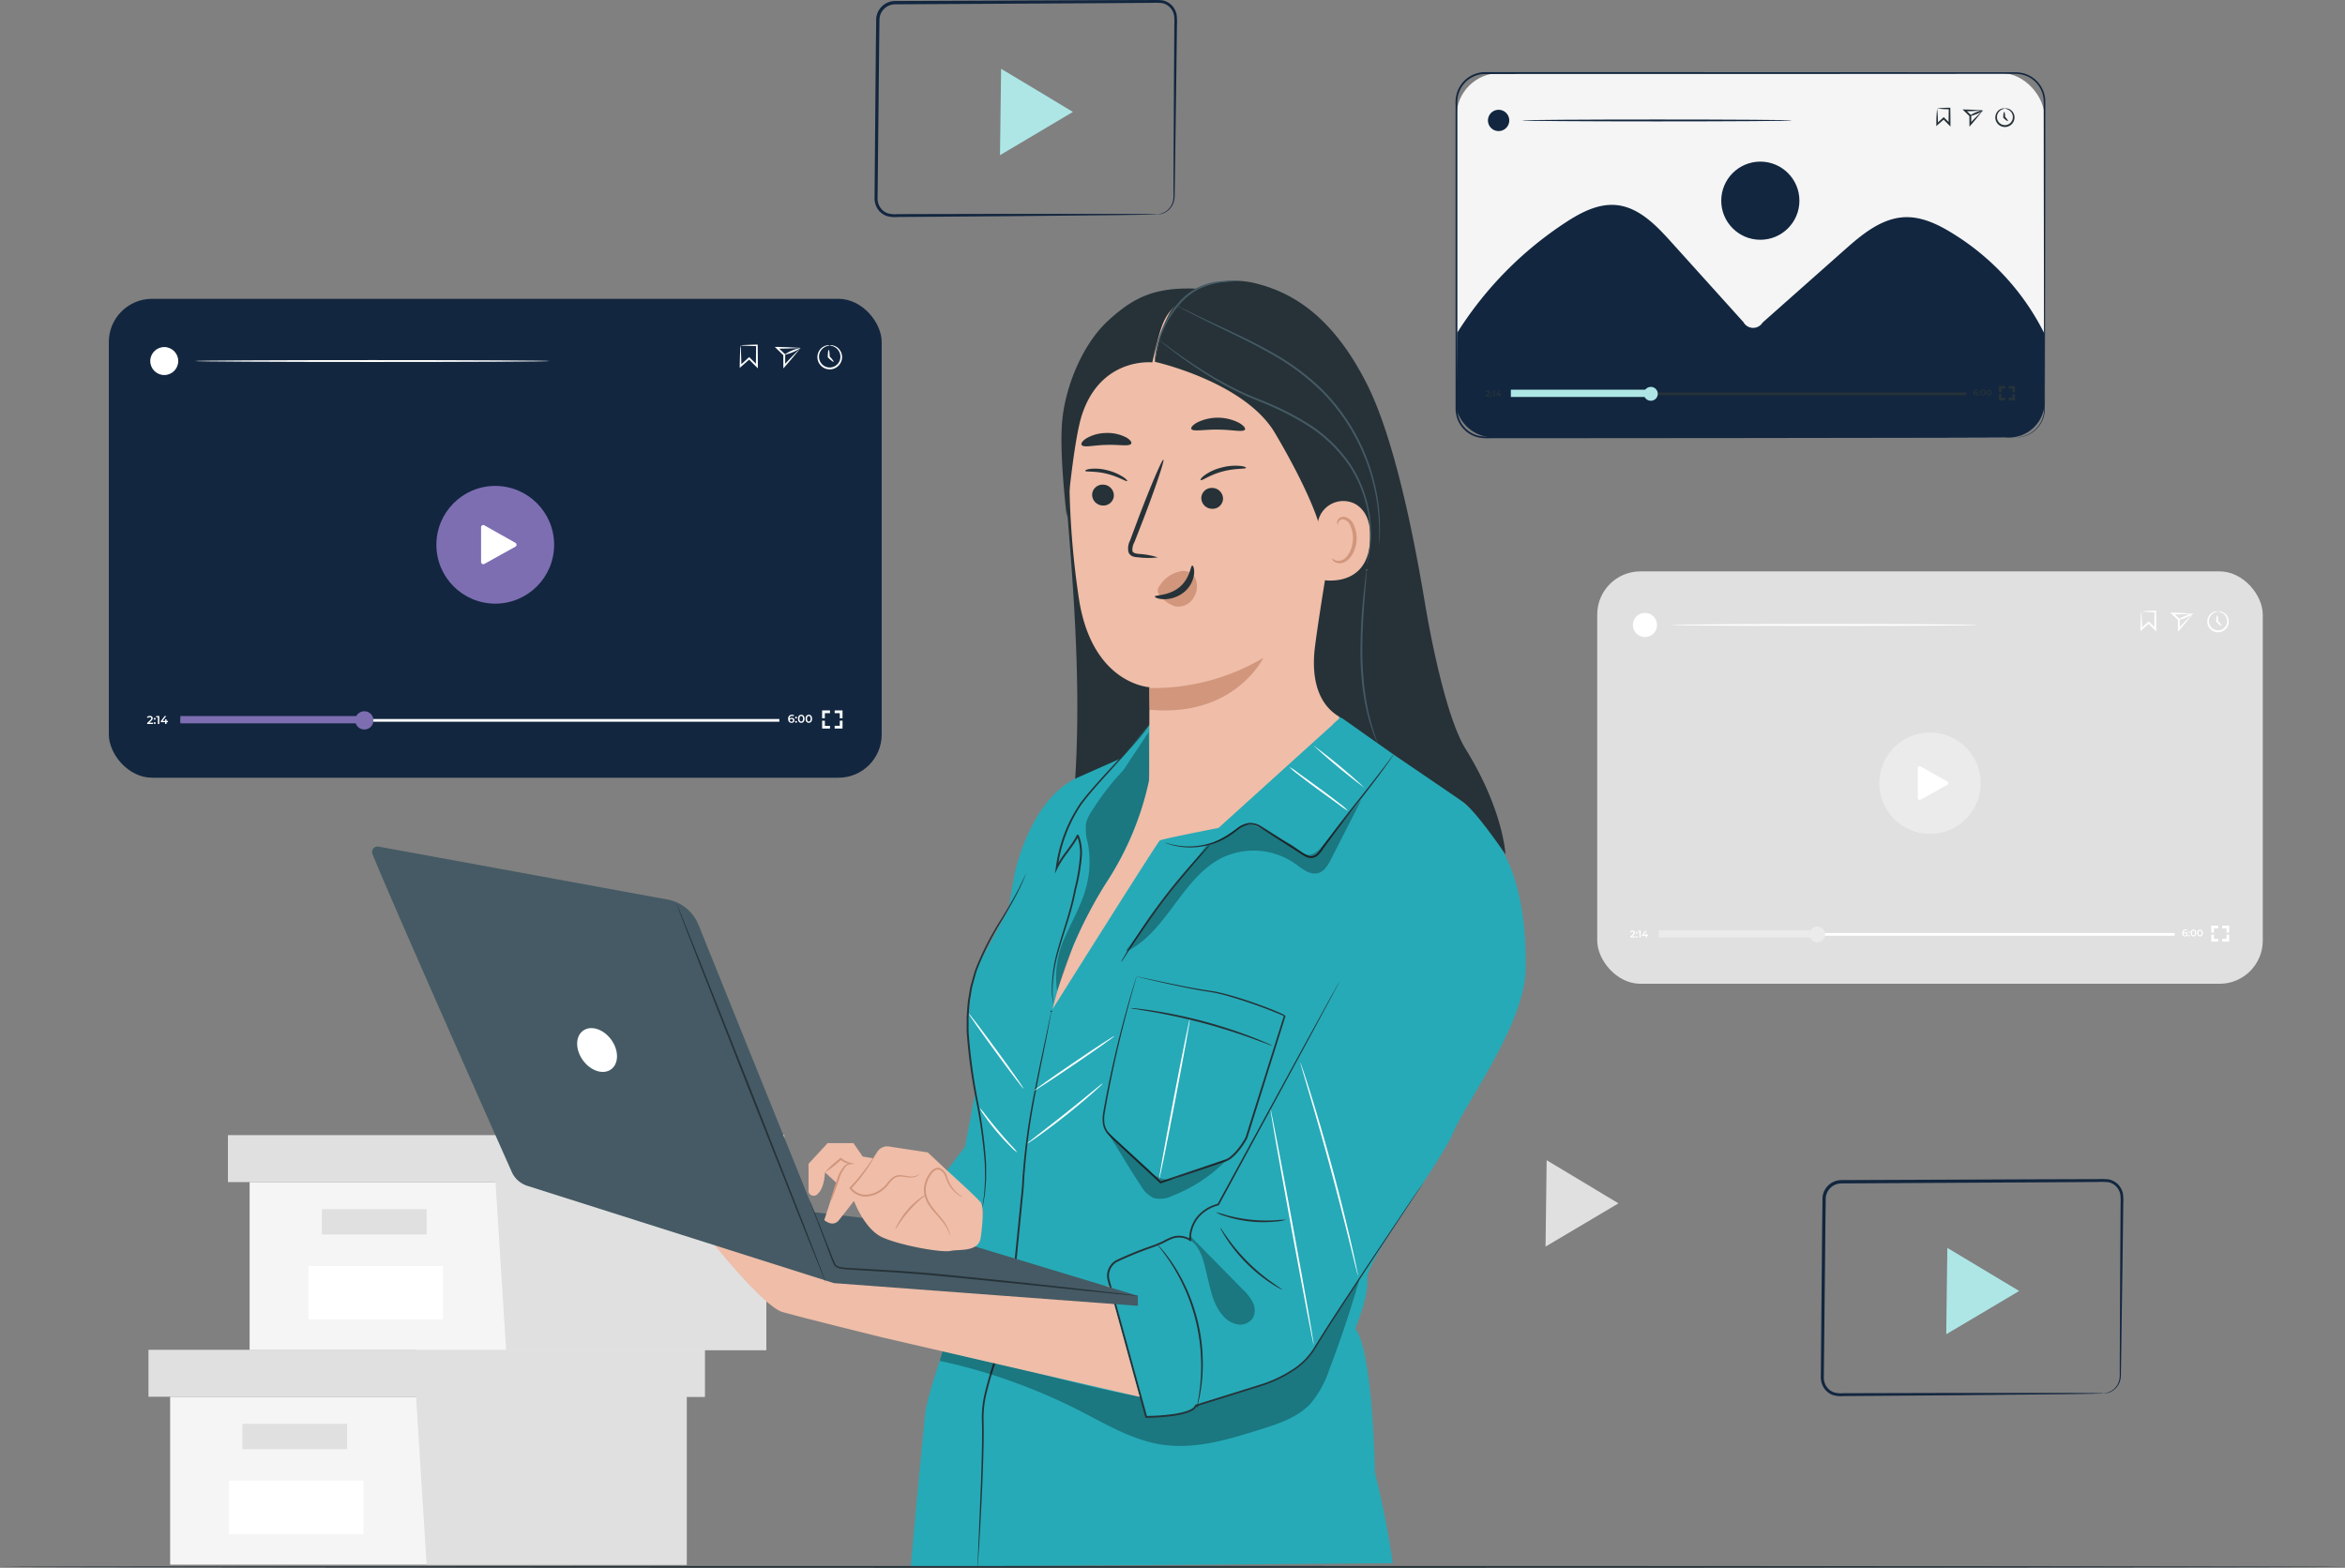 <svg xmlns="http://www.w3.org/2000/svg" width="426.99" height="285.541" viewBox="0 0 426.99 285.541">
  <rect x="0" y="0" width="426.99" height="285.541" fill="#808080" stroke="none"/>
  <g id="Grupo_55381" data-name="Grupo 55381" transform="translate(-52.714 -41.945)">
    <g id="Background_Complete" data-name="Background Complete" transform="translate(79.75 146.006)">
      <g id="Grupo_54962" data-name="Grupo 54962" transform="translate(254.385 107.249)">
        <g id="Grupo_54961" data-name="Grupo 54961">
          <g id="Grupo_54960" data-name="Grupo 54960">
            <g id="Grupo_54959" data-name="Grupo 54959">
              <g id="Grupo_54958" data-name="Grupo 54958">
                <path id="Trazado_117136" data-name="Trazado 117136" d="M484.21,364.8l6.537,3.925-6.64,3.939-6.64,3.939.1-7.864.1-7.864Z" transform="translate(-477.467 -360.878)" fill="#e0e0e0"/>
              </g>
            </g>
          </g>
        </g>
      </g>
      <g id="Grupo_54994" data-name="Grupo 54994" transform="translate(0 141.77)">
        <g id="Grupo_54993" data-name="Grupo 54993">
          <g id="Grupo_54968" data-name="Grupo 54968" transform="translate(3.946 8.551)">
            <g id="Grupo_54967" data-name="Grupo 54967">
              <g id="Grupo_54966" data-name="Grupo 54966">
                <g id="Grupo_54965" data-name="Grupo 54965">
                  <g id="Grupo_54964" data-name="Grupo 54964">
                    <g id="Grupo_54963" data-name="Grupo 54963">
                      <path id="Trazado_117137" data-name="Trazado 117137" d="M99.476,425.886v30.585h94.056V425.886Z" transform="translate(-99.476 -425.886)" fill="#f5f5f5"/>
                    </g>
                  </g>
                </g>
              </g>
            </g>
          </g>
          <g id="Grupo_54974" data-name="Grupo 54974">
            <g id="Grupo_54973" data-name="Grupo 54973">
              <g id="Grupo_54972" data-name="Grupo 54972">
                <g id="Grupo_54971" data-name="Grupo 54971">
                  <g id="Grupo_54970" data-name="Grupo 54970">
                    <g id="Grupo_54969" data-name="Grupo 54969">
                      <path id="Trazado_117138" data-name="Trazado 117138" d="M93.52,412.981v8.551H194.811v-8.551H93.52Z" transform="translate(-93.52 -412.981)" fill="#e0e0e0"/>
                    </g>
                  </g>
                </g>
              </g>
            </g>
          </g>
          <g id="Grupo_54980" data-name="Grupo 54980" transform="translate(48.672)">
            <g id="Grupo_54979" data-name="Grupo 54979">
              <g id="Grupo_54978" data-name="Grupo 54978">
                <g id="Grupo_54977" data-name="Grupo 54977">
                  <g id="Grupo_54976" data-name="Grupo 54976">
                    <g id="Grupo_54975" data-name="Grupo 54975">
                      <path id="Trazado_117139" data-name="Trazado 117139" d="M168.955,452.116h47.357V421.531H219.6v-8.551H166.981v7.76Z" transform="translate(-166.981 -412.981)" fill="#e0e0e0"/>
                    </g>
                  </g>
                </g>
              </g>
            </g>
          </g>
          <g id="Grupo_54986" data-name="Grupo 54986" transform="translate(17.101 13.483)">
            <g id="Grupo_54985" data-name="Grupo 54985">
              <g id="Grupo_54984" data-name="Grupo 54984">
                <g id="Grupo_54983" data-name="Grupo 54983">
                  <g id="Grupo_54982" data-name="Grupo 54982">
                    <g id="Grupo_54981" data-name="Grupo 54981">
                      <rect id="Rectángulo_29453" data-name="Rectángulo 29453" width="19.074" height="4.604" fill="#e0e0e0"/>
                    </g>
                  </g>
                </g>
              </g>
            </g>
          </g>
          <g id="Grupo_54992" data-name="Grupo 54992" transform="translate(14.646 23.842)">
            <g id="Grupo_54991" data-name="Grupo 54991">
              <g id="Grupo_54990" data-name="Grupo 54990">
                <g id="Grupo_54989" data-name="Grupo 54989">
                  <g id="Grupo_54988" data-name="Grupo 54988">
                    <g id="Grupo_54987" data-name="Grupo 54987">
                      <rect id="Rectángulo_29454" data-name="Rectángulo 29454" width="24.493" height="9.722" fill="#fff"/>
                    </g>
                  </g>
                </g>
              </g>
            </g>
          </g>
        </g>
      </g>
      <g id="Grupo_55026" data-name="Grupo 55026" transform="translate(14.47 102.675)">
        <g id="Grupo_55025" data-name="Grupo 55025">
          <g id="Grupo_55000" data-name="Grupo 55000" transform="translate(3.946 8.551)">
            <g id="Grupo_54999" data-name="Grupo 54999">
              <g id="Grupo_54998" data-name="Grupo 54998">
                <g id="Grupo_54997" data-name="Grupo 54997">
                  <g id="Grupo_54996" data-name="Grupo 54996">
                    <g id="Grupo_54995" data-name="Grupo 54995">
                      <path id="Trazado_117140" data-name="Trazado 117140" d="M121.316,366.88v30.585h94.056V366.88Z" transform="translate(-121.316 -366.88)" fill="#f5f5f5"/>
                    </g>
                  </g>
                </g>
              </g>
            </g>
          </g>
          <g id="Grupo_55006" data-name="Grupo 55006">
            <g id="Grupo_55005" data-name="Grupo 55005">
              <g id="Grupo_55004" data-name="Grupo 55004">
                <g id="Grupo_55003" data-name="Grupo 55003">
                  <g id="Grupo_55002" data-name="Grupo 55002">
                    <g id="Grupo_55001" data-name="Grupo 55001">
                      <path id="Trazado_117141" data-name="Trazado 117141" d="M115.36,353.974v8.551H216.652v-8.551H115.36Z" transform="translate(-115.36 -353.974)" fill="#e0e0e0"/>
                    </g>
                  </g>
                </g>
              </g>
            </g>
          </g>
          <g id="Grupo_55012" data-name="Grupo 55012" transform="translate(48.672)">
            <g id="Grupo_55011" data-name="Grupo 55011">
              <g id="Grupo_55010" data-name="Grupo 55010">
                <g id="Grupo_55009" data-name="Grupo 55009">
                  <g id="Grupo_55008" data-name="Grupo 55008">
                    <g id="Grupo_55007" data-name="Grupo 55007">
                      <path id="Trazado_117142" data-name="Trazado 117142" d="M190.8,393.109h47.357V362.525h3.289v-8.551H188.822v7.76Z" transform="translate(-188.822 -353.974)" fill="#e0e0e0"/>
                    </g>
                  </g>
                </g>
              </g>
            </g>
          </g>
          <g id="Grupo_55018" data-name="Grupo 55018" transform="translate(17.101 13.483)">
            <g id="Grupo_55017" data-name="Grupo 55017">
              <g id="Grupo_55016" data-name="Grupo 55016">
                <g id="Grupo_55015" data-name="Grupo 55015">
                  <g id="Grupo_55014" data-name="Grupo 55014">
                    <g id="Grupo_55013" data-name="Grupo 55013">
                      <rect id="Rectángulo_29455" data-name="Rectángulo 29455" width="19.074" height="4.604" fill="#e0e0e0"/>
                    </g>
                  </g>
                </g>
              </g>
            </g>
          </g>
          <g id="Grupo_55024" data-name="Grupo 55024" transform="translate(14.646 23.842)">
            <g id="Grupo_55023" data-name="Grupo 55023">
              <g id="Grupo_55022" data-name="Grupo 55022">
                <g id="Grupo_55021" data-name="Grupo 55021">
                  <g id="Grupo_55020" data-name="Grupo 55020">
                    <g id="Grupo_55019" data-name="Grupo 55019">
                      <rect id="Rectángulo_29456" data-name="Rectángulo 29456" width="24.493" height="9.722" fill="#fff"/>
                    </g>
                  </g>
                </g>
              </g>
            </g>
          </g>
        </g>
      </g>
      <g id="Grupo_55053" data-name="Grupo 55053" transform="translate(263.795)">
        <g id="Grupo_55027" data-name="Grupo 55027">
          <rect id="Rectángulo_29457" data-name="Rectángulo 29457" width="121.185" height="75.108" rx="7.867" fill="#e0e0e0"/>
        </g>
        <g id="Grupo_55030" data-name="Grupo 55030" transform="translate(51.361 29.344)">
          <g id="Grupo_55028" data-name="Grupo 55028">
            <circle id="Elipse_4027" data-name="Elipse 4027" cx="9.231" cy="9.231" r="9.231" fill="#ebebeb"/>
          </g>
          <g id="Grupo_55029" data-name="Grupo 55029" transform="translate(7.007 6.137)">
            <path id="Trazado_117143" data-name="Trazado 117143" d="M579.765,258.353v-5.447a.347.347,0,0,1,.517-.3l4.868,2.744a.346.346,0,0,1,0,.6l-4.868,2.7A.347.347,0,0,1,579.765,258.353Z" transform="translate(-579.765 -252.559)" fill="#fff"/>
          </g>
        </g>
        <g id="Grupo_55031" data-name="Grupo 55031" transform="translate(5.967 65.419)">
          <path id="Trazado_117144" data-name="Trazado 117144" d="M501.637,298.8V299h-.913v-.154l.492-.467c.12-.115.142-.188.142-.256,0-.113-.078-.179-.231-.179a.346.346,0,0,0-.29.129l-.162-.124a.573.573,0,0,1,.47-.2c.27,0,.443.136.443.355a.5.5,0,0,1-.2.391l-.331.315Z" transform="translate(-500.676 -297.744)" fill="#fff"/>
          <path id="Trazado_117145" data-name="Trazado 117145" d="M502.312,298.343a.145.145,0,1,1,.291,0,.145.145,0,1,1-.291,0Zm0,.674a.145.145,0,1,1,.291,0,.145.145,0,1,1-.291,0Z" transform="translate(-501.228 -297.897)" fill="#fff"/>
          <path id="Trazado_117146" data-name="Trazado 117146" d="M503.369,297.77v1.238h-.23v-1.046h-.262v-.193Z" transform="translate(-501.419 -297.753)" fill="#fff"/>
          <path id="Trazado_117147" data-name="Trazado 117147" d="M505.083,298.727h-.219v.282h-.223v-.282h-.679v-.159l.61-.8h.246l-.575.762h.405v-.249h.216v.249h.219Z" transform="translate(-501.785 -297.753)" fill="#fff"/>
        </g>
        <g id="Grupo_55032" data-name="Grupo 55032" transform="translate(11.285 65.865)">
          <rect id="Rectángulo_29458" data-name="Rectángulo 29458" width="93.855" height="0.497" fill="#fff"/>
        </g>
        <g id="Grupo_55033" data-name="Grupo 55033" transform="translate(11.215 65.347)">
          <rect id="Rectángulo_29459" data-name="Rectángulo 29459" width="29.33" height="1.325" fill="#ebebeb"/>
        </g>
        <g id="Grupo_55034" data-name="Grupo 55034" transform="translate(38.636 64.686)">
          <path id="Trazado_117148" data-name="Trazado 117148" d="M552.839,298.065a1.428,1.428,0,1,1-1.428-1.428A1.428,1.428,0,0,1,552.839,298.065Z" transform="translate(-549.983 -296.637)" fill="#ebebeb"/>
        </g>
        <g id="Grupo_55035" data-name="Grupo 55035" transform="translate(106.516 65.227)">
          <path id="Trazado_117149" data-name="Trazado 117149" d="M653.425,298.327a.412.412,0,0,1-.453.4c-.338,0-.537-.217-.537-.615a.587.587,0,0,1,.607-.659.618.618,0,0,1,.325.08l-.085.173a.419.419,0,0,0-.235-.06c-.234,0-.38.145-.38.427h0a.421.421,0,0,1,.331-.129A.386.386,0,0,1,653.425,298.327Zm-.223.01c0-.129-.1-.21-.248-.21a.226.226,0,0,0-.251.212c0,.117.092.209.257.209A.214.214,0,0,0,653.2,298.337Z" transform="translate(-652.436 -297.454)" fill="#fff"/>
          <path id="Trazado_117150" data-name="Trazado 117150" d="M654.095,298.054a.145.145,0,1,1,.291,0,.145.145,0,1,1-.291,0Zm0,.674a.145.145,0,1,1,.291,0,.145.145,0,1,1-.291,0Z" transform="translate(-652.996 -297.607)" fill="#fff"/>
          <path id="Trazado_117151" data-name="Trazado 117151" d="M654.756,298.091c0-.407.223-.637.517-.637s.518.23.518.637-.223.637-.518.637S654.756,298.5,654.756,298.091Zm.8,0c0-.3-.117-.437-.286-.437s-.285.138-.285.437.117.437.285.437S655.56,298.39,655.56,298.091Z" transform="translate(-653.219 -297.454)" fill="#fff"/>
          <path id="Trazado_117152" data-name="Trazado 117152" d="M656.549,298.091c0-.407.223-.637.517-.637s.518.23.518.637-.223.637-.518.637S656.549,298.5,656.549,298.091Zm.8,0c0-.3-.117-.437-.286-.437s-.285.138-.285.437.117.437.285.437S657.353,298.39,657.353,298.091Z" transform="translate(-653.824 -297.454)" fill="#fff"/>
        </g>
        <g id="Grupo_55036" data-name="Grupo 55036" transform="translate(111.812 64.52)">
          <path id="Trazado_117153" data-name="Trazado 117153" d="M660.925,297.654h-.5v-1.268h1.266v.5h-.769Z" transform="translate(-660.428 -296.386)" fill="#fff"/>
        </g>
        <g id="Grupo_55037" data-name="Grupo 55037" transform="translate(111.81 66.167)">
          <path id="Trazado_117154" data-name="Trazado 117154" d="M661.695,300.138h-1.268v-1.266h.5v.769h.771Z" transform="translate(-660.426 -298.872)" fill="#fff"/>
        </g>
        <g id="Grupo_55038" data-name="Grupo 55038" transform="translate(113.812 66.164)">
          <path id="Trazado_117155" data-name="Trazado 117155" d="M664.713,300.137h-1.266v-.5h.769v-.771h.5Z" transform="translate(-663.448 -298.868)" fill="#fff"/>
        </g>
        <g id="Grupo_55039" data-name="Grupo 55039" transform="translate(113.811 64.52)">
          <path id="Trazado_117156" data-name="Trazado 117156" d="M664.714,297.652h-.5v-.769h-.771v-.5h1.268Z" transform="translate(-663.446 -296.386)" fill="#fff"/>
        </g>
        <g id="Grupo_55041" data-name="Grupo 55041" transform="translate(98.917 7.16)">
          <g id="Grupo_55040" data-name="Grupo 55040">
            <path id="Trazado_117157" data-name="Trazado 117157" d="M641.123,209.954a19.658,19.658,0,0,1,2.553-.139l.137,0v.142c.01.968.021,2.062.033,3.243l0,.419-.3-.3-.341-.34-.865-.869.233.006-1.358,1.194-.256.225,0-.337c.015-1,.048-1.835.076-2.4a3.85,3.85,0,0,1,.075-.845,6.612,6.612,0,0,1,.074.942c.028.573.062,1.364.076,2.3l-.251-.113,1.333-1.221.118-.108.115.115.87.865.339.341-.294.122c.012-1.181.023-2.275.033-3.243l.139.139A25.067,25.067,0,0,1,641.123,209.954Z" transform="translate(-640.967 -209.812)" fill="#fff"/>
          </g>
        </g>
        <g id="Grupo_55043" data-name="Grupo 55043" transform="translate(104.362 7.516)">
          <g id="Grupo_55042" data-name="Grupo 55042">
            <path id="Trazado_117158" data-name="Trazado 117158" d="M653.284,210.54a8.977,8.977,0,0,1-.618.789c-.419.519-1.047,1.3-1.813,2.159l-.285.321,0-.431c0-.508-.005-1.048-.008-1.609v-.157l.053.124-1.131-1.1-.295-.287.409.005c1.122.016,2.085.074,2.728.113a8.543,8.543,0,0,1,.962.073c-.034.015-.454.028-1.116.06s-1.546.078-2.576.081l.115-.281,1.144,1.088.053.05v.231c0,.561-.005,1.1-.008,1.609l-.287-.111c.716-.784,1.365-1.426,1.852-1.915S653.248,210.556,653.284,210.54Z" transform="translate(-649.185 -210.349)" fill="#fff"/>
          </g>
        </g>
        <g id="Grupo_55045" data-name="Grupo 55045" transform="translate(105.906 7.683)">
          <g id="Grupo_55044" data-name="Grupo 55044">
            <path id="Trazado_117159" data-name="Trazado 117159" d="M654.07,210.625c.036.088-.5.4-1.21.7s-1.307.464-1.344.377.5-.4,1.21-.7S654.032,210.538,654.07,210.625Z" transform="translate(-651.514 -210.602)" fill="#fff"/>
          </g>
        </g>
        <g id="Grupo_55047" data-name="Grupo 55047" transform="translate(111.081 7.269)">
          <g id="Grupo_55046" data-name="Grupo 55046">
            <path id="Trazado_117160" data-name="Trazado 117160" d="M661.281,210.01c0-.018.162-.058.458-.009a1.8,1.8,0,0,1,1.076.649,1.919,1.919,0,0,1,.313,1.837,1.957,1.957,0,0,1-3.694,0,1.92,1.92,0,0,1,.313-1.837,1.8,1.8,0,0,1,1.076-.649c.3-.049.459-.009.458.009s-.16.037-.425.121a1.815,1.815,0,0,0-.915.667,1.694,1.694,0,0,0-.209,1.582,1.653,1.653,0,0,0,3.1,0,1.694,1.694,0,0,0-.209-1.582,1.809,1.809,0,0,0-.915-.666C661.441,210.047,661.28,210.039,661.281,210.01Z" transform="translate(-659.325 -209.977)" fill="#fff"/>
          </g>
        </g>
        <g id="Grupo_55049" data-name="Grupo 55049" transform="translate(112.709 7.999)">
          <g id="Grupo_55048" data-name="Grupo 55048">
            <path id="Trazado_117161" data-name="Trazado 117161" d="M662.726,212.959c-.068.067-.466-.223-.892-.648l-.05-.05v-.082c0-.607.078-1.1.172-1.1s.173.492.173,1.1v.011l-.05-.122C662.5,212.494,662.793,212.892,662.726,212.959Z" transform="translate(-661.783 -211.079)" fill="#fff"/>
          </g>
        </g>
        <g id="Grupo_55051" data-name="Grupo 55051" transform="translate(13.51 9.587)">
          <g id="Grupo_55050" data-name="Grupo 55050">
            <path id="Trazado_117162" data-name="Trazado 117162" d="M567.692,213.649c0,.1-12.455.172-27.815.172s-27.817-.077-27.817-.172,12.452-.173,27.817-.173S567.692,213.554,567.692,213.649Z" transform="translate(-512.06 -213.476)" fill="#fff"/>
          </g>
        </g>
        <g id="Grupo_55052" data-name="Grupo 55052" transform="translate(6.497 7.567)">
          <path id="Trazado_117163" data-name="Trazado 117163" d="M505.862,212.62a2.194,2.194,0,1,1-2.194-2.194A2.194,2.194,0,0,1,505.862,212.62Z" transform="translate(-501.475 -210.426)" fill="#fff"/>
        </g>
      </g>
    </g>
    <g id="Character" transform="translate(120.459 93.07)">
      <g id="Grupo_55302" data-name="Grupo 55302" transform="translate(0 0)">
        <g id="Grupo_55054" data-name="Grupo 55054" transform="translate(122.697 37.521)">
          <path id="Trazado_117164" data-name="Trazado 117164" d="M378.75,188.341l-35.093-12.6c2.294,27.392,4.531,55.46-2.755,81.966-.788,2.866-1.48,6.461.8,8.367,1.365,1.142,3.313,1.18,5.092,1.126q5.463-.169,10.9-.8c3.856-.447,7.969-1.2,10.714-3.947,2.3-2.3,3.231-5.6,4.005-8.766A229.994,229.994,0,0,0,378.75,188.341Z" transform="translate(-340.152 -175.74)" fill="#263238"/>
        </g>
        <g id="Grupo_55111" data-name="Grupo 55111" transform="translate(98.083 74.959)">
          <g id="Grupo_55055" data-name="Grupo 55055" transform="translate(5.726 15.532)">
            <path id="Trazado_117165" data-name="Trazado 117165" d="M311.644,328.378l4.158-5.456,2.786-14.587,6.329-35.477s2.792-13.348,11.4-17.171l1.825,35.451L320.581,335.68Z" transform="translate(-311.644 -255.687)" fill="#26aab7"/>
          </g>
          <g id="Grupo_55056" data-name="Grupo 55056" transform="translate(0 2.04)">
            <path id="Trazado_117166" data-name="Trazado 117166" d="M346.461,239.183l-5.174,6.125-7.89,3.507s-17.368,33.185-17.833,33.5-3.257,9.769-1.706,17.833a139.876,139.876,0,0,1,2.481,26.207c-.155,7.6-10.08,32.566-10.7,38.3S303,392.569,303,392.569l87.772-.668a161.864,161.864,0,0,0-3.257-16.545s-.31-22.021-3.567-26.207c0,0,2.481-5.738,2.171-8.995s13.026-20.625,15.662-26.672,13.026-19.849,13.181-29.774-1.4-18.3-6.358-25.122-13.957-11.475-17.678-13.957l-7.289-9.3Z" transform="translate(-303.002 -235.324)" fill="#26aab7"/>
          </g>
          <g id="Grupo_55058" data-name="Grupo 55058" transform="translate(12.164 57.972)">
            <g id="Grupo_55057" data-name="Grupo 55057">
              <path id="Trazado_117167" data-name="Trazado 117167" d="M321.366,421.056a1.521,1.521,0,0,1,0-.266c.007-.191.016-.449.027-.777.03-.7.075-1.705.13-2.987.109-2.614.264-6.362.457-10.988.079-2.32.162-4.861.2-7.589.019-1.364.019-2.775-.029-4.222a19.218,19.218,0,0,1,.449-4.49,70.145,70.145,0,0,1,2.866-9.211,43.845,43.845,0,0,0,1.516-4.837,20.549,20.549,0,0,0,.34-2.561q.13-1.3.262-2.627c.354-3.525.7-6.967,1.032-10.291q.251-2.493.494-4.893c.144-1.6.366-3.161.415-4.7a120.4,120.4,0,0,1,2.209-16.168c.9-4.558,1.717-8.225,2.247-10.767.262-1.256.467-2.239.611-2.926l.164-.761a.133.133,0,1,1,.034.007c-.032.189-.075.443-.13.767l-.548,2.94c-.488,2.551-1.273,6.227-2.138,10.787a123.516,123.516,0,0,0-2.131,16.143c-.045,1.536-.264,3.1-.4,4.7q-.238,2.4-.485,4.9c-.331,3.326-.674,6.769-1.026,10.3q-.132,1.322-.263,2.628a21.028,21.028,0,0,1-.347,2.6,43.9,43.9,0,0,1-1.533,4.878,70.584,70.584,0,0,0-2.873,9.162,18.937,18.937,0,0,0-.457,4.413c.043,1.459.036,2.873.012,4.239-.047,2.732-.144,5.274-.239,7.594-.2,4.641-.409,8.393-.566,10.985-.084,1.281-.15,2.283-.2,2.985-.026.327-.046.584-.062.775A1.536,1.536,0,0,1,321.366,421.056Z" transform="translate(-321.361 -319.743)" fill="#263238"/>
            </g>
          </g>
          <g id="Grupo_55059" data-name="Grupo 55059" transform="translate(25.831)">
            <path id="Trazado_117168" data-name="Trazado 117168" d="M341.989,289.935a77.007,77.007,0,0,1,9.623-22.783,54.357,54.357,0,0,0,7.925-18.821l.1-12.975.557,1.672,33-4.783,1,4.764-22.046,19.953s-10.2,1.981-10.627,2.265S341.989,289.935,341.989,289.935Z" transform="translate(-341.989 -232.245)" fill="#efbda8"/>
          </g>
          <g id="Grupo_55061" data-name="Grupo 55061" transform="translate(46.303 11.344)">
            <g id="Grupo_55060" data-name="Grupo 55060">
              <path id="Trazado_117169" data-name="Trazado 117169" d="M414.512,249.367a3.26,3.26,0,0,1-.291.462c-.2.295-.5.731-.891,1.281-.784,1.106-1.946,2.687-3.425,4.608s-3.273,4.181-5.207,6.731c-.967,1.275-1.968,2.624-2.98,4.042a9.177,9.177,0,0,1-.83,1.057,2.013,2.013,0,0,1-1.268.661,2.489,2.489,0,0,1-1.384-.4c-.407-.237-.781-.492-1.174-.739l-4.541-2.917c-.733-.467-1.453-.945-2.158-1.379a3.564,3.564,0,0,0-2.218-.649,4.427,4.427,0,0,0-2.023.947c-.6.451-1.19.913-1.807,1.287a12.891,12.891,0,0,1-3.681,1.534,13.047,13.047,0,0,1-5.732.132,8.258,8.258,0,0,1-.879-.215,6.01,6.01,0,0,1-.631-.2,3.235,3.235,0,0,1-.5-.206,3.25,3.25,0,0,1,.527.14c.168.056.382.11.635.168s.544.128.877.183a13.356,13.356,0,0,0,5.647-.237,12.8,12.8,0,0,0,3.59-1.54c.6-.371,1.167-.822,1.778-1.289a4.7,4.7,0,0,1,2.167-1.018,3.866,3.866,0,0,1,2.424.681c.725.443,1.434.91,2.172,1.378l4.545,2.911c.781.465,1.528,1.126,2.347,1.083a1.672,1.672,0,0,0,1.05-.558,8.9,8.9,0,0,0,.8-1.015c1.018-1.417,2.027-2.765,3-4.037,1.951-2.544,3.769-4.785,5.267-6.688s2.693-3.457,3.509-4.538l.943-1.243A3.231,3.231,0,0,1,414.512,249.367Z" transform="translate(-372.888 -249.367)" fill="#263238"/>
            </g>
          </g>
          <g id="Grupo_55063" data-name="Grupo 55063" transform="translate(38.283 27.781)">
            <g id="Grupo_55062" data-name="Grupo 55062">
              <path id="Trazado_117170" data-name="Trazado 117170" d="M360.784,295.592a6.26,6.26,0,0,1,.493-.937c.335-.594.841-1.44,1.486-2.474,1.289-2.068,3.166-4.868,5.409-7.835s4.431-5.534,6.071-7.336c.819-.9,1.5-1.619,1.976-2.1a6.135,6.135,0,0,1,.769-.729,6.271,6.271,0,0,1-.671.82l-1.892,2.173c-1.59,1.841-3.738,4.424-5.979,7.383s-4.14,5.729-5.479,7.76l-1.577,2.411A6.176,6.176,0,0,1,360.784,295.592Z" transform="translate(-360.783 -274.176)" fill="#263238"/>
            </g>
          </g>
          <g id="Grupo_55065" data-name="Grupo 55065" transform="translate(34.936 51.744)">
            <g id="Grupo_55064" data-name="Grupo 55064">
              <path id="Trazado_117171" data-name="Trazado 117171" d="M361.929,310.343a.552.552,0,0,1,.129.019l.377.076,1.466.315c1.283.276,3.164.687,5.566,1.169,1.2.24,2.532.5,3.986.749.729.125,1.482.235,2.277.355s1.6.317,2.43.531c1.657.429,3.393.981,5.2,1.613.9.319,1.828.657,2.766,1.026.469.184.941.374,1.417.576l.714.315.358.172c.06.03.119.062.18.1a.827.827,0,0,1,.095.06l.05.036a.268.268,0,0,1,.081.151v.019l-.008.026L382.1,339.74l0,.015-.006.013a13.311,13.311,0,0,1-1.3,2.018,9.473,9.473,0,0,1-1.747,1.786,3.261,3.261,0,0,1-.808.437l-.821.277-1.631.55-3.217,1.084-6.21,2.091-.095.032-.073-.068-6.5-6.025-1.543-1.432a18.258,18.258,0,0,1-1.478-1.456,3.713,3.713,0,0,1-.88-1.863,6.66,6.66,0,0,1,.044-1.991c.884-5.076,1.887-9.523,2.793-13.209s1.743-6.6,2.334-8.592c.3-.981.538-1.745.7-2.28l.192-.586a1.038,1.038,0,0,1,.075-.2,1.177,1.177,0,0,1-.046.2l-.164.594-.649,2.3c-.557,2-1.356,4.923-2.237,8.61s-1.855,8.145-2.714,13.2a6.4,6.4,0,0,0-.038,1.9,3.409,3.409,0,0,0,.82,1.715,18.217,18.217,0,0,0,1.456,1.424l1.547,1.428,6.51,6.011-.168-.036,6.207-2.1,3.217-1.087,1.631-.551.821-.277a2.914,2.914,0,0,0,.714-.389,9.162,9.162,0,0,0,1.678-1.719,12.937,12.937,0,0,0,1.265-1.962l-.011.027c2.536-8.039,4.909-15.565,6.961-22.076l.129.045a88.1,88.1,0,0,0-10.762-3.812c-.822-.217-1.625-.406-2.405-.542s-1.549-.241-2.275-.372c-1.456-.26-2.785-.533-3.985-.786-2.4-.508-4.274-.945-5.551-1.251l-1.456-.358-.372-.1A.507.507,0,0,1,361.929,310.343Z" transform="translate(-355.731 -310.342)" fill="#263238"/>
            </g>
          </g>
          <g id="Grupo_55067" data-name="Grupo 55067" transform="translate(5.273 104.893)" opacity="0.3">
            <g id="Grupo_55066" data-name="Grupo 55066">
              <path id="Trazado_117172" data-name="Trazado 117172" d="M347.547,413.931c-7.674-1.16-18.331-4.362-27.077-6.187-3.124-.652-5.823-1.407-8.947-2.059l-.562,1.737a104.767,104.767,0,0,1,25.506,9.1c4.854,2.484,9.661,5.387,15.057,6.179,6.036.885,12.1-.973,17.917-2.808,3.282-1.036,6.72-2.167,9.06-4.69a19.079,19.079,0,0,0,3.457-6.351q3.436-8.992,6-18.286C377.537,402.252,363.032,416.273,347.547,413.931Z" transform="translate(-310.96 -390.561)"/>
            </g>
          </g>
          <g id="Grupo_55071" data-name="Grupo 55071" transform="translate(35.751 52.748)">
            <g id="Grupo_55068" data-name="Grupo 55068" transform="translate(0.172)">
              <path id="Trazado_117173" data-name="Trazado 117173" d="M399.331,311.858l-22.046,40.548a6.533,6.533,0,0,0-5.12,6.444,3.853,3.853,0,0,0-4.37.115c-1.664.989-6.35,2.307-8.938,3.689a3.093,3.093,0,0,0-1.525,3.551l6.841,24.863s8.316,0,9.055-2.062l11.4-3.567s7.366-1.951,10.2-6.847,19.835-30.229,19.835-30.229" transform="translate(-357.222 -311.858)" fill="#26aab7"/>
            </g>
            <g id="Grupo_55070" data-name="Grupo 55070">
              <g id="Grupo_55069" data-name="Grupo 55069">
                <path id="Trazado_117174" data-name="Trazado 117174" d="M414.576,348.363s-.048.088-.152.253l-.472.73-1.852,2.817-6.947,10.526-4.862,7.419c-1.746,2.694-3.642,5.582-5.536,8.719a12.887,12.887,0,0,1-4.049,3.973,23.523,23.523,0,0,1-5.4,2.567l-12.119,3.8.106-.1a1.856,1.856,0,0,1-.869.884,5.82,5.82,0,0,1-1.108.455,15.467,15.467,0,0,1-2.346.494,38.655,38.655,0,0,1-4.888.342l-.129,0-.034-.127-3.863-14.029q-1.043-3.791-2.062-7.5c-.331-1.244-.694-2.436-.993-3.7a3.267,3.267,0,0,1,1.626-3.349,66.315,66.315,0,0,1,6.81-2.746c.558-.215,1.109-.436,1.637-.686a13.449,13.449,0,0,1,1.61-.776,3.879,3.879,0,0,1,3.49.393l-.262.127a6.592,6.592,0,0,1,1.482-4.3,7.218,7.218,0,0,1,3.769-2.292l-.1.078c6.585-12.059,12.114-22.183,16-29.3l4.538-8.257,1.21-2.176.316-.556c.072-.124.114-.184.114-.184s-.027.068-.092.2l-.295.567-1.169,2.2-4.462,8.3L377.332,352.48l-.031.058-.073.019a6.927,6.927,0,0,0-3.589,2.194,6.279,6.279,0,0,0-1.4,4.1l0,.307-.259-.182a3.567,3.567,0,0,0-3.182-.335,13.475,13.475,0,0,0-1.572.763c-.543.259-1.1.482-1.66.7a66.763,66.763,0,0,0-6.765,2.732,2.926,2.926,0,0,0-1.454,3c.284,1.189.658,2.434.987,3.662l2.063,7.5,3.858,14.031-.164-.125a38.49,38.49,0,0,0,4.841-.335,15.109,15.109,0,0,0,2.294-.48,5.564,5.564,0,0,0,1.044-.425,1.553,1.553,0,0,0,.72-.707l.032-.079.075-.024,12.121-3.777a23.284,23.284,0,0,0,5.33-2.521,12.632,12.632,0,0,0,3.969-3.87c1.906-3.137,3.812-6.021,5.569-8.708l4.9-7.4,7.028-10.474,1.9-2.786.5-.714C414.512,348.44,414.576,348.363,414.576,348.363Z" transform="translate(-356.962 -311.858)" fill="#263238"/>
              </g>
            </g>
          </g>
          <g id="Grupo_55073" data-name="Grupo 55073" transform="translate(70.956 67.474)">
            <g id="Grupo_55072" data-name="Grupo 55072">
              <path id="Trazado_117175" data-name="Trazado 117175" d="M420.571,372.809a1.794,1.794,0,0,1-.125-.39c-.076-.295-.172-.671-.292-1.133-.254-1.029-.6-2.444-1.03-4.174-.869-3.525-2.1-8.386-3.541-13.732s-2.838-10.166-3.863-13.648c-.5-1.709-.915-3.107-1.214-4.124-.13-.46-.237-.832-.319-1.125a1.749,1.749,0,0,1-.089-.4,1.868,1.868,0,0,1,.155.378l.381,1.106c.325.962.777,2.361,1.319,4.094,1.086,3.466,2.514,8.277,3.962,13.629s2.637,10.225,3.447,13.766c.4,1.77.72,3.205.924,4.2.093.468.169.849.228,1.148A1.873,1.873,0,0,1,420.571,372.809Z" transform="translate(-410.096 -334.084)" fill="#fff"/>
            </g>
          </g>
          <g id="Grupo_55075" data-name="Grupo 55075" transform="translate(65.503 75.907)">
            <g id="Grupo_55074" data-name="Grupo 55074">
              <path id="Trazado_117176" data-name="Trazado 117176" d="M409.754,389.78c-.093.017-1.934-9.588-4.11-21.451s-3.866-21.5-3.773-21.516,1.935,9.586,4.112,21.454S409.848,389.763,409.754,389.78Z" transform="translate(-401.867 -346.812)" fill="#fff"/>
            </g>
          </g>
          <g id="Grupo_55077" data-name="Grupo 55077" transform="translate(22.474 62.595)">
            <g id="Grupo_55076" data-name="Grupo 55076">
              <path id="Trazado_117177" data-name="Trazado 117177" d="M351.548,326.723c.054.079-3.177,2.369-7.215,5.116s-7.356,4.91-7.409,4.831,3.176-2.369,7.215-5.117S351.495,326.644,351.548,326.723Z" transform="translate(-336.923 -326.721)" fill="#fff"/>
            </g>
          </g>
          <g id="Grupo_55079" data-name="Grupo 55079" transform="translate(21.231 71.249)">
            <g id="Grupo_55078" data-name="Grupo 55078">
              <path id="Trazado_117178" data-name="Trazado 117178" d="M348.768,339.784a2.643,2.643,0,0,1-.476.5c-.321.307-.8.74-1.391,1.266-1.189,1.053-2.864,2.471-4.76,3.98s-3.657,2.821-4.95,3.743c-.647.461-1.175.827-1.546,1.071a2.684,2.684,0,0,1-.6.351,2.676,2.676,0,0,1,.517-.46l1.48-1.158c1.254-.971,2.987-2.312,4.881-3.818s3.588-2.892,4.817-3.9l1.461-1.182A2.726,2.726,0,0,1,348.768,339.784Z" transform="translate(-335.047 -339.783)" fill="#fff"/>
            </g>
          </g>
          <g id="Grupo_55081" data-name="Grupo 55081" transform="translate(10.531 58.474)">
            <g id="Grupo_55080" data-name="Grupo 55080">
              <path id="Trazado_117179" data-name="Trazado 117179" d="M328.913,334.215c-.077.056-2.381-2.968-5.147-6.755s-4.945-6.9-4.868-6.959,2.381,2.968,5.147,6.755S328.991,334.159,328.913,334.215Z" transform="translate(-318.896 -320.501)" fill="#fff"/>
            </g>
          </g>
          <g id="Grupo_55083" data-name="Grupo 55083" transform="translate(12.575 75.728)">
            <g id="Grupo_55082" data-name="Grupo 55082">
              <path id="Trazado_117180" data-name="Trazado 117180" d="M328.8,354.617a6.319,6.319,0,0,1-1.176-1.018c-.688-.669-1.6-1.631-2.548-2.75s-1.741-2.183-2.284-2.974a6.293,6.293,0,0,1-.806-1.33,7.775,7.775,0,0,1,1,1.185c.592.75,1.413,1.782,2.352,2.9s1.819,2.094,2.46,2.8A7.8,7.8,0,0,1,328.8,354.617Z" transform="translate(-321.981 -346.543)" fill="#fff"/>
            </g>
          </g>
          <g id="Grupo_55085" data-name="Grupo 55085" transform="translate(68.939 13.58)">
            <g id="Grupo_55084" data-name="Grupo 55084">
              <path id="Trazado_117181" data-name="Trazado 117181" d="M417.764,260.767a12.461,12.461,0,0,1-1.627-1.1l-3.831-2.775c-1.49-1.093-2.826-2.1-3.775-2.858a9.892,9.892,0,0,1-1.479-1.293,12.538,12.538,0,0,1,1.626,1.1l3.832,2.775c1.489,1.093,2.826,2.1,3.774,2.858A9.99,9.99,0,0,1,417.764,260.767Z" transform="translate(-407.052 -252.741)" fill="#fff"/>
            </g>
          </g>
          <g id="Grupo_55087" data-name="Grupo 55087" transform="translate(73.317 9.661)">
            <g id="Grupo_55086" data-name="Grupo 55086">
              <path id="Trazado_117182" data-name="Trazado 117182" d="M423.016,254.59a107.123,107.123,0,0,1-9.353-7.761,107.177,107.177,0,0,1,9.353,7.761Z" transform="translate(-413.661 -246.827)" fill="#fff"/>
            </g>
          </g>
          <g id="Grupo_55089" data-name="Grupo 55089" transform="translate(45.215 59.435)">
            <g id="Grupo_55088" data-name="Grupo 55088">
              <path id="Trazado_117183" data-name="Trazado 117183" d="M376.869,321.951c.093.018-1.089,6.6-2.64,14.7s-2.885,14.653-2.979,14.635,1.088-6.6,2.64-14.7S376.775,321.933,376.869,321.951Z" transform="translate(-371.245 -321.951)" fill="#fff"/>
            </g>
          </g>
          <g id="Grupo_55091" data-name="Grupo 55091" transform="translate(56.371 97.532)">
            <g id="Grupo_55090" data-name="Grupo 55090">
              <path id="Trazado_117184" data-name="Trazado 117184" d="M399.327,390.691a2.262,2.262,0,0,1-.575-.27c-.362-.19-.868-.494-1.479-.894a28.54,28.54,0,0,1-8.023-8.022c-.4-.61-.7-1.117-.894-1.478a2.248,2.248,0,0,1-.27-.575c.048-.028.519.739,1.365,1.915a34.335,34.335,0,0,0,7.961,7.959C398.588,390.172,399.356,390.642,399.327,390.691Z" transform="translate(-388.083 -379.452)" fill="#263238"/>
            </g>
          </g>
          <g id="Grupo_55093" data-name="Grupo 55093" transform="translate(55.555 94.69)">
            <g id="Grupo_55092" data-name="Grupo 55092">
              <path id="Trazado_117185" data-name="Trazado 117185" d="M399.635,376.523a7.666,7.666,0,0,1-1.881.343,22.333,22.333,0,0,1-9.134-.968,7.652,7.652,0,0,1-1.767-.729,16.524,16.524,0,0,1,1.837.5,27.98,27.98,0,0,0,9.044.959A16.668,16.668,0,0,1,399.635,376.523Z" transform="translate(-386.853 -375.162)" fill="#263238"/>
            </g>
          </g>
          <g id="Grupo_55095" data-name="Grupo 55095" transform="translate(10.19 33.067)">
            <g id="Grupo_55094" data-name="Grupo 55094">
              <path id="Trazado_117186" data-name="Trazado 117186" d="M329.153,282.154a.627.627,0,0,1-.048.158l-.174.45c-.149.4-.4.97-.739,1.7-.676,1.465-1.81,3.508-3.278,5.983a54.609,54.609,0,0,0-4.56,8.974l-.241.672-.194.7q-.192.7-.388,1.416a9.944,9.944,0,0,0-.308,1.466l-.252,1.509c-.121,1.021-.184,2.069-.246,3.129q0,.8,0,1.608a16.136,16.136,0,0,0,.051,1.628,103.215,103.215,0,0,0,1.7,12.235,87.667,87.667,0,0,1,1.363,10.028c.134,1.438.067,2.747.087,3.891-.089,1.144-.144,2.13-.244,2.929-.137.773-.246,1.383-.325,1.829l-.093.473a.6.6,0,0,1-.044.159.641.641,0,0,1,.009-.166l.059-.479q.1-.67.26-1.831c.079-.8.115-1.782.185-2.919-.038-1.14.011-2.439-.138-3.87a92.115,92.115,0,0,0-1.432-9.988,99.565,99.565,0,0,1-1.732-12.272,16.032,16.032,0,0,1-.051-1.642q0-.817,0-1.623c.064-1.071.129-2.131.254-3.163q.131-.77.26-1.526a10.016,10.016,0,0,1,.316-1.483q.2-.724.4-1.432l.2-.7c.083-.228.164-.454.246-.678a53.055,53.055,0,0,1,4.648-8.99c1.494-2.459,2.656-4.475,3.367-5.917.354-.721.626-1.283.8-1.672l.205-.437A.55.55,0,0,1,329.153,282.154Z" transform="translate(-318.382 -282.154)" fill="#263238"/>
            </g>
          </g>
          <g id="Grupo_55097" data-name="Grupo 55097" transform="translate(25.692 5.899)">
            <g id="Grupo_55096" data-name="Grupo 55096">
              <path id="Trazado_117187" data-name="Trazado 117187" d="M359.546,241.149a.576.576,0,0,1-.082.138l-.266.388c-.235.341-.61.824-1.108,1.436-1,1.224-2.516,2.934-4.428,5.036l-3.117,3.459c-1.106,1.259-2.3,2.61-3.409,4.133a26.876,26.876,0,0,0-4.287,11.47l-.325-.1a19.208,19.208,0,0,1,1.862-2.877c.357-.488.712-.971,1.046-1.46q.25-.367.48-.741l.219-.377.1-.192.049-.1.025-.048a.287.287,0,0,1,.04-.064.2.2,0,0,1,.182-.063.2.2,0,0,1,.145.108l.015.035.02.053.04.106.079.212a2.9,2.9,0,0,1,.138.428,6.241,6.241,0,0,1,.192.871,9.49,9.49,0,0,1,.113,1.748,35.035,35.035,0,0,1-1.087,6.5c-.776,4.137-2.19,7.67-3.033,10.711a27.606,27.606,0,0,0-1.23,7.352,18.8,18.8,0,0,0,.093,2.031l.06.526a.765.765,0,0,1,.011.182,12.027,12.027,0,0,1-.3-2.738,26.566,26.566,0,0,1,1.128-7.419c.819-3.068,2.2-6.594,2.958-10.711a35.238,35.238,0,0,0,1.06-6.443,9.143,9.143,0,0,0-.112-1.688,5.977,5.977,0,0,0-.185-.832,2.64,2.64,0,0,0-.131-.406l-.076-.2-.038-.1-.019-.05,0-.013c.056-.029-.132.046.124-.067h0v0c-.112-.054.16.076.128.068l-.006.013-.026.05-.052.1-.1.2-.226.391q-.235.385-.489.757c-.339.5-.7.982-1.052,1.47a19,19,0,0,0-1.829,2.819l-.494,1.032.168-1.13a26.944,26.944,0,0,1,4.377-11.6c1.136-1.536,2.335-2.881,3.454-4.135s2.184-2.393,3.15-3.435c1.934-2.08,3.478-3.764,4.5-4.96.512-.6.9-1.066,1.153-1.394l.292-.368C359.505,241.186,359.542,241.146,359.546,241.149Z" transform="translate(-341.78 -241.149)" fill="#263238"/>
            </g>
          </g>
          <g id="Grupo_55098" data-name="Grupo 55098" transform="translate(25.831 57.69)">
            <path id="Trazado_117188" data-name="Trazado 117188" d="M341.989,319.318" transform="translate(-341.989 -319.318)" fill="#263238"/>
          </g>
          <g id="Grupo_55100" data-name="Grupo 55100" transform="translate(44.832 100.458)">
            <g id="Grupo_55099" data-name="Grupo 55099">
              <path id="Trazado_117189" data-name="Trazado 117189" d="M370.669,383.869c.009-.008.089.07.233.226l.616.694a13.414,13.414,0,0,1,.924,1.142c.339.462.751.97,1.13,1.586.4.6.829,1.266,1.229,2.016.437.729.816,1.555,1.232,2.414a33.186,33.186,0,0,1,2.943,12.007c.028.955.074,1.862.025,2.711-.008.85-.082,1.638-.158,2.355-.05.721-.182,1.362-.268,1.928a13.436,13.436,0,0,1-.29,1.44l-.225.9a.163.163,0,1,1-.068-.016c.044-.248.1-.549.162-.911.079-.393.168-.876.231-1.443s.182-1.2.216-1.921c.06-.714.119-1.5.115-2.339.037-.842-.019-1.741-.056-2.686a34.424,34.424,0,0,0-2.916-11.895c-.4-.855-.771-1.678-1.193-2.407-.386-.749-.8-1.415-1.183-2.021-.362-.619-.758-1.134-1.08-1.6s-.62-.86-.873-1.172l-.565-.733A1.2,1.2,0,0,1,370.669,383.869Z" transform="translate(-370.668 -383.868)" fill="#263238"/>
            </g>
          </g>
          <g id="Grupo_55102" data-name="Grupo 55102" transform="translate(39.999 57.495)">
            <g id="Grupo_55101" data-name="Grupo 55101">
              <path id="Trazado_117190" data-name="Trazado 117190" d="M389.245,325.9a6.222,6.222,0,0,1-1-.337l-2.7-.992c-2.282-.823-5.466-1.876-9.043-2.828s-6.866-1.612-9.257-2.031l-2.835-.476a6.155,6.155,0,0,1-1.037-.2,6.231,6.231,0,0,1,1.055.071c.677.065,1.654.189,2.857.369a87.593,87.593,0,0,1,18.345,4.871c1.134.441,2.043.817,2.663,1.1A6.284,6.284,0,0,1,389.245,325.9Z" transform="translate(-363.373 -319.022)" fill="#263238"/>
            </g>
          </g>
          <g id="Grupo_55104" data-name="Grupo 55104" transform="translate(50.867 99.024)" opacity="0.3">
            <g id="Grupo_55103" data-name="Grupo 55103">
              <path id="Trazado_117191" data-name="Trazado 117191" d="M391.194,393.778a9.062,9.062,0,0,0-1.869-2.388l-9.516-9.686-.032.716c2.119,1.436,2.569,4.349,3.176,6.836s1.137,5.143,2.87,7.027a4.584,4.584,0,0,0,2.629,1.521,2.779,2.779,0,0,0,2.714-1.108A3.071,3.071,0,0,0,391.194,393.778Z" transform="translate(-379.776 -381.704)"/>
            </g>
          </g>
          <g id="Grupo_55106" data-name="Grupo 55106" transform="translate(35.58 79.838)" opacity="0.3">
            <g id="Grupo_55105" data-name="Grupo 55105">
              <path id="Trazado_117192" data-name="Trazado 117192" d="M370.331,361.032a4.38,4.38,0,0,1-5.713-1.066l-7.914-7.22c2.265,3.335,4.08,6.71,6.345,10.044a5.263,5.263,0,0,0,2.3,2.218,4.828,4.828,0,0,0,3.319-.361,28.148,28.148,0,0,0,10.089-6.664Z" transform="translate(-356.704 -352.745)"/>
            </g>
          </g>
          <g id="Grupo_55108" data-name="Grupo 55108" transform="translate(39.263 19.591)" opacity="0.3">
            <g id="Grupo_55107" data-name="Grupo 55107">
              <path id="Trazado_117193" data-name="Trazado 117193" d="M362.262,289.429c7.4-3.551,10.065-13.391,17.408-17.058a13.226,13.226,0,0,1,13.343,1.073c1.271.915,2.683,2.135,4.189,1.7,1.139-.326,1.8-1.483,2.334-2.538l5.512-10.8-7.229,8.516a3.963,3.963,0,0,1-1.874,1.461c-1.456.374-2.509-1.257-3.855-1.928-4.193-2.091-7.129-4.719-9.467-2.954,0,0-4.07,2.8-5.705,3.1l-14.658,19.143" transform="translate(-362.262 -261.814)"/>
            </g>
          </g>
          <g id="Grupo_55110" data-name="Grupo 55110" transform="translate(26.443 7.24)" opacity="0.3">
            <g id="Grupo_55109" data-name="Grupo 55109">
              <path id="Trazado_117194" data-name="Trazado 117194" d="M343.133,290.343a17.278,17.278,0,0,1,1.46-9.893c1.346-3.033,3.034-5.944,3.864-9.156a18.21,18.21,0,0,0,.269-7.862,9.4,9.4,0,0,1-.318-3.671,6.9,6.9,0,0,1,1-2.149,47.787,47.787,0,0,1,5.773-7.483l4.621-6.956s.2,8.079.049,8.846a52.31,52.31,0,0,1-2.017,7.044,56.106,56.106,0,0,1-5.249,10.737,85.144,85.144,0,0,0-6.513,12.231Z" transform="translate(-342.913 -243.173)"/>
            </g>
          </g>
        </g>
        <g id="Grupo_55281" data-name="Grupo 55281" transform="translate(125.533)">
          <g id="Grupo_55272" data-name="Grupo 55272" transform="translate(0 0.04)">
            <g id="Grupo_55237" data-name="Grupo 55237">
              <g id="Grupo_55122" data-name="Grupo 55122" transform="translate(1.402 2.821)">
                <g id="Grupo_55121" data-name="Grupo 55121">
                  <g id="Grupo_55120" data-name="Grupo 55120">
                    <g id="Grupo_55119" data-name="Grupo 55119">
                      <g id="Grupo_55118" data-name="Grupo 55118">
                        <g id="Grupo_55117" data-name="Grupo 55117">
                          <g id="Grupo_55116" data-name="Grupo 55116">
                            <g id="Grupo_55115" data-name="Grupo 55115">
                              <g id="Grupo_55114" data-name="Grupo 55114">
                                <g id="Grupo_55113" data-name="Grupo 55113">
                                  <g id="Grupo_55112" data-name="Grupo 55112">
                                    <path id="Trazado_117195" data-name="Trazado 117195" d="M373.684,220.242c-9.39-2.216-12.274-6.885-12.386-15.143l-.142-10.5s-10.393-.54-12.816-16.02a153.945,153.945,0,0,1-1.58-30.452c.606-9.282,10.25-25.651,19.5-24.652l25.4,12.357a5.444,5.444,0,0,1,4.858,5.532h0l-1.972,60.007" transform="translate(-346.549 -123.426)" fill="#efbda8"/>
                                  </g>
                                </g>
                              </g>
                            </g>
                          </g>
                        </g>
                      </g>
                    </g>
                  </g>
                </g>
              </g>
              <g id="Grupo_55134" data-name="Grupo 55134" transform="translate(5.582 37.103)">
                <g id="Grupo_55133" data-name="Grupo 55133">
                  <g id="Grupo_55132" data-name="Grupo 55132">
                    <g id="Grupo_55131" data-name="Grupo 55131">
                      <g id="Grupo_55130" data-name="Grupo 55130">
                        <g id="Grupo_55129" data-name="Grupo 55129">
                          <g id="Grupo_55128" data-name="Grupo 55128">
                            <g id="Grupo_55127" data-name="Grupo 55127">
                              <g id="Grupo_55126" data-name="Grupo 55126">
                                <g id="Grupo_55125" data-name="Grupo 55125">
                                  <g id="Grupo_55124" data-name="Grupo 55124">
                                    <g id="Grupo_55123" data-name="Grupo 55123">
                                      <path id="Trazado_117196" data-name="Trazado 117196" d="M352.858,176.959a1.985,1.985,0,0,0,1.909,2.006,1.9,1.9,0,0,0,2.049-1.785,1.985,1.985,0,0,0-1.907-2.008A1.9,1.9,0,0,0,352.858,176.959Z" transform="translate(-352.857 -175.169)" fill="#263238"/>
                                    </g>
                                  </g>
                                </g>
                              </g>
                            </g>
                          </g>
                        </g>
                      </g>
                    </g>
                  </g>
                </g>
              </g>
              <g id="Grupo_55147" data-name="Grupo 55147" transform="translate(4.325 34.181)">
                <g id="Grupo_55146" data-name="Grupo 55146">
                  <g id="Grupo_55145" data-name="Grupo 55145">
                    <g id="Grupo_55144" data-name="Grupo 55144">
                      <g id="Grupo_55143" data-name="Grupo 55143">
                        <g id="Grupo_55142" data-name="Grupo 55142">
                          <g id="Grupo_55141" data-name="Grupo 55141">
                            <g id="Grupo_55140" data-name="Grupo 55140">
                              <g id="Grupo_55139" data-name="Grupo 55139">
                                <g id="Grupo_55138" data-name="Grupo 55138">
                                  <g id="Grupo_55137" data-name="Grupo 55137">
                                    <g id="Grupo_55136" data-name="Grupo 55136">
                                      <g id="Grupo_55135" data-name="Grupo 55135">
                                        <path id="Trazado_117197" data-name="Trazado 117197" d="M350.984,171.194c.215.191,1.777-.022,3.849.489,2.073.494,3.493,1.43,3.742,1.352.121-.032-.08-.331-.7-.749a9.546,9.546,0,0,0-2.966-1.246,8.5,8.5,0,0,0-3.093-.223C351.137,170.919,350.878,171.106,350.984,171.194Z" transform="translate(-350.961 -170.759)" fill="#263238"/>
                                      </g>
                                    </g>
                                  </g>
                                </g>
                              </g>
                            </g>
                          </g>
                        </g>
                      </g>
                    </g>
                  </g>
                </g>
              </g>
              <g id="Grupo_55159" data-name="Grupo 55159" transform="translate(25.461 37.699)">
                <g id="Grupo_55158" data-name="Grupo 55158">
                  <g id="Grupo_55157" data-name="Grupo 55157">
                    <g id="Grupo_55156" data-name="Grupo 55156">
                      <g id="Grupo_55155" data-name="Grupo 55155">
                        <g id="Grupo_55154" data-name="Grupo 55154">
                          <g id="Grupo_55153" data-name="Grupo 55153">
                            <g id="Grupo_55152" data-name="Grupo 55152">
                              <g id="Grupo_55151" data-name="Grupo 55151">
                                <g id="Grupo_55150" data-name="Grupo 55150">
                                  <g id="Grupo_55149" data-name="Grupo 55149">
                                    <g id="Grupo_55148" data-name="Grupo 55148">
                                      <path id="Trazado_117198" data-name="Trazado 117198" d="M382.863,177.857a1.985,1.985,0,0,0,1.909,2.007,1.9,1.9,0,0,0,2.049-1.785,1.984,1.984,0,0,0-1.907-2.008A1.9,1.9,0,0,0,382.863,177.857Z" transform="translate(-382.862 -176.068)" fill="#263238"/>
                                    </g>
                                  </g>
                                </g>
                              </g>
                            </g>
                          </g>
                        </g>
                      </g>
                    </g>
                  </g>
                </g>
              </g>
              <g id="Grupo_55172" data-name="Grupo 55172" transform="translate(25.33 33.647)">
                <g id="Grupo_55171" data-name="Grupo 55171">
                  <g id="Grupo_55170" data-name="Grupo 55170">
                    <g id="Grupo_55169" data-name="Grupo 55169">
                      <g id="Grupo_55168" data-name="Grupo 55168">
                        <g id="Grupo_55167" data-name="Grupo 55167">
                          <g id="Grupo_55166" data-name="Grupo 55166">
                            <g id="Grupo_55165" data-name="Grupo 55165">
                              <g id="Grupo_55164" data-name="Grupo 55164">
                                <g id="Grupo_55163" data-name="Grupo 55163">
                                  <g id="Grupo_55162" data-name="Grupo 55162">
                                    <g id="Grupo_55161" data-name="Grupo 55161">
                                      <g id="Grupo_55160" data-name="Grupo 55160">
                                        <path id="Trazado_117199" data-name="Trazado 117199" d="M382.717,172.585c.307.077,1.68-.974,3.922-1.569,2.234-.612,4.085-.43,4.279-.643.1-.1-.25-.292-1.062-.381a9.871,9.871,0,0,0-3.485.333,8.866,8.866,0,0,0-3.06,1.431C382.717,172.225,382.569,172.553,382.717,172.585Z" transform="translate(-382.664 -169.952)" fill="#263238"/>
                                      </g>
                                    </g>
                                  </g>
                                </g>
                              </g>
                            </g>
                          </g>
                        </g>
                      </g>
                    </g>
                  </g>
                </g>
              </g>
              <g id="Grupo_55184" data-name="Grupo 55184" transform="translate(12.103 32.56)">
                <g id="Grupo_55183" data-name="Grupo 55183">
                  <g id="Grupo_55182" data-name="Grupo 55182">
                    <g id="Grupo_55181" data-name="Grupo 55181">
                      <g id="Grupo_55180" data-name="Grupo 55180">
                        <g id="Grupo_55179" data-name="Grupo 55179">
                          <g id="Grupo_55178" data-name="Grupo 55178">
                            <g id="Grupo_55177" data-name="Grupo 55177">
                              <g id="Grupo_55176" data-name="Grupo 55176">
                                <g id="Grupo_55175" data-name="Grupo 55175">
                                  <g id="Grupo_55174" data-name="Grupo 55174">
                                    <g id="Grupo_55173" data-name="Grupo 55173">
                                      <path id="Trazado_117200" data-name="Trazado 117200" d="M368.137,186.1a14.14,14.14,0,0,0-3.467-.634c-.545-.057-1.061-.166-1.152-.539a2.781,2.781,0,0,1,.368-1.616q.774-1.978,1.622-4.148c2.253-5.907,3.885-10.765,3.646-10.853s-2.259,4.627-4.511,10.534q-.813,2.185-1.554,4.174a3.155,3.155,0,0,0-.288,2.139,1.37,1.37,0,0,0,.9.8,3.687,3.687,0,0,0,.926.13A13.883,13.883,0,0,0,368.137,186.1Z" transform="translate(-362.7 -168.311)" fill="#263238"/>
                                    </g>
                                  </g>
                                </g>
                              </g>
                            </g>
                          </g>
                        </g>
                      </g>
                    </g>
                  </g>
                </g>
              </g>
              <g id="Grupo_55195" data-name="Grupo 55195" transform="translate(16.009 68.658)">
                <g id="Grupo_55194" data-name="Grupo 55194">
                  <g id="Grupo_55193" data-name="Grupo 55193">
                    <g id="Grupo_55192" data-name="Grupo 55192">
                      <g id="Grupo_55191" data-name="Grupo 55191">
                        <g id="Grupo_55190" data-name="Grupo 55190">
                          <g id="Grupo_55189" data-name="Grupo 55189">
                            <g id="Grupo_55188" data-name="Grupo 55188">
                              <g id="Grupo_55187" data-name="Grupo 55187">
                                <g id="Grupo_55186" data-name="Grupo 55186">
                                  <g id="Grupo_55185" data-name="Grupo 55185">
                                    <path id="Trazado_117201" data-name="Trazado 117201" d="M368.6,228.277a39.366,39.366,0,0,0,20.736-5.482s-5.252,10.91-20.736,9.428Z" transform="translate(-368.595 -222.795)" fill="#d1967c"/>
                                  </g>
                                </g>
                              </g>
                            </g>
                          </g>
                        </g>
                      </g>
                    </g>
                  </g>
                </g>
              </g>
              <g id="Grupo_55206" data-name="Grupo 55206" transform="translate(17.542 52.827)">
                <g id="Grupo_55205" data-name="Grupo 55205">
                  <g id="Grupo_55204" data-name="Grupo 55204">
                    <g id="Grupo_55203" data-name="Grupo 55203">
                      <g id="Grupo_55202" data-name="Grupo 55202">
                        <g id="Grupo_55201" data-name="Grupo 55201">
                          <g id="Grupo_55200" data-name="Grupo 55200">
                            <g id="Grupo_55199" data-name="Grupo 55199">
                              <g id="Grupo_55198" data-name="Grupo 55198">
                                <g id="Grupo_55197" data-name="Grupo 55197">
                                  <g id="Grupo_55196" data-name="Grupo 55196">
                                    <path id="Trazado_117202" data-name="Trazado 117202" d="M371.25,201.617a5.7,5.7,0,0,1,4.1-2.712,2.445,2.445,0,0,1,2.406,1.341,3.872,3.872,0,0,1-.344,3.551,3.269,3.269,0,0,1-3.237,1.565,5.471,5.471,0,0,1-2.672-1.741,1.912,1.912,0,0,1-.541-.766,1.315,1.315,0,0,1,.169-1.12" transform="translate(-370.909 -198.901)" fill="#d1967c"/>
                                  </g>
                                </g>
                              </g>
                            </g>
                          </g>
                        </g>
                      </g>
                    </g>
                  </g>
                </g>
              </g>
              <g id="Grupo_55218" data-name="Grupo 55218" transform="translate(17.003 51.842)">
                <g id="Grupo_55217" data-name="Grupo 55217">
                  <g id="Grupo_55216" data-name="Grupo 55216">
                    <g id="Grupo_55215" data-name="Grupo 55215">
                      <g id="Grupo_55214" data-name="Grupo 55214">
                        <g id="Grupo_55213" data-name="Grupo 55213">
                          <g id="Grupo_55212" data-name="Grupo 55212">
                            <g id="Grupo_55211" data-name="Grupo 55211">
                              <g id="Grupo_55210" data-name="Grupo 55210">
                                <g id="Grupo_55209" data-name="Grupo 55209">
                                  <g id="Grupo_55208" data-name="Grupo 55208">
                                    <g id="Grupo_55207" data-name="Grupo 55207">
                                      <path id="Trazado_117203" data-name="Trazado 117203" d="M376.914,197.414c-.347-.021-.357,2.3-2.345,3.938s-4.454,1.38-4.473,1.7c-.033.145.549.451,1.591.482a5.775,5.775,0,0,0,3.734-1.292,5.028,5.028,0,0,0,1.817-3.3C377.329,197.976,377.072,197.4,376.914,197.414Z" transform="translate(-370.095 -197.414)" fill="#263238"/>
                                    </g>
                                  </g>
                                </g>
                              </g>
                            </g>
                          </g>
                        </g>
                      </g>
                    </g>
                  </g>
                </g>
              </g>
              <g id="Grupo_55226" data-name="Grupo 55226" transform="translate(23.625 24.903)">
                <g id="Grupo_55225" data-name="Grupo 55225">
                  <g id="Grupo_55224" data-name="Grupo 55224">
                    <g id="Grupo_55223" data-name="Grupo 55223">
                      <g id="Grupo_55222" data-name="Grupo 55222">
                        <g id="Grupo_55221" data-name="Grupo 55221">
                          <g id="Grupo_55220" data-name="Grupo 55220">
                            <g id="Grupo_55219" data-name="Grupo 55219">
                              <path id="Trazado_117204" data-name="Trazado 117204" d="M380.109,158.8c.266.557,2.361.074,4.884.129,2.525,0,4.607.535,4.887-.016.123-.262-.281-.771-1.149-1.25a8.492,8.492,0,0,0-7.444-.086C380.408,158.031,379.992,158.531,380.109,158.8Z" transform="translate(-380.09 -156.755)" fill="#263238"/>
                            </g>
                          </g>
                        </g>
                      </g>
                    </g>
                  </g>
                </g>
              </g>
              <g id="Grupo_55234" data-name="Grupo 55234" transform="translate(3.629 27.693)">
                <g id="Grupo_55233" data-name="Grupo 55233">
                  <g id="Grupo_55232" data-name="Grupo 55232">
                    <g id="Grupo_55231" data-name="Grupo 55231">
                      <g id="Grupo_55230" data-name="Grupo 55230">
                        <g id="Grupo_55229" data-name="Grupo 55229">
                          <g id="Grupo_55228" data-name="Grupo 55228">
                            <g id="Grupo_55227" data-name="Grupo 55227">
                              <path id="Trazado_117205" data-name="Trazado 117205" d="M349.978,163.186c.468.484,2.294-.023,4.492-.05,2.2-.09,4.059.319,4.487-.189.188-.246-.107-.732-.921-1.19a7.371,7.371,0,0,0-3.653-.788,7.237,7.237,0,0,0-3.581.981C350.026,162.45,349.772,162.95,349.978,163.186Z" transform="translate(-349.91 -160.966)" fill="#263238"/>
                            </g>
                          </g>
                        </g>
                      </g>
                    </g>
                  </g>
                </g>
              </g>
              <g id="Grupo_55235" data-name="Grupo 55235" transform="translate(17.003)">
                <path id="Trazado_117206" data-name="Trazado 117206" d="M426.688,204.427c-3.374-5.456-6.129-19.039-7.3-25.93s-4.825-28.971-10.693-40.577-12.779-16.3-19.561-18.126a15.592,15.592,0,0,0-14.93,3.39c-3.063,2.739-4.107,10.711-4.107,10.711s16.358,3.637,21.867,12.965c6.328,10.715,7.863,16.1,7.863,16.1l2.048,5.861s-1.917,11.345-2.622,16.952.42,10.817,5.035,13.091l9.284,6.561s12.136,8.249,12.7,8.675c2.59,1.978,7.668,9.521,7.668,9.521S433.585,215.575,426.688,204.427Z" transform="translate(-370.095 -119.168)" fill="#263238"/>
              </g>
              <g id="Grupo_55236" data-name="Grupo 55236" transform="translate(0 1.373)">
                <path id="Trazado_117207" data-name="Trazado 117207" d="M360.973,134.7s-9.353-1.013-12.808,9.55c-1.564,4.778-2.756,18.58-2.756,18.58s-1.368-10.957-.864-17.213,3.626-14.163,8.42-18.544c4.662-4.259,8.594-6.256,16.93-5.752a13.375,13.375,0,0,0-6.015,4.5C362.81,127.4,362.346,128.75,360.973,134.7Z" transform="translate(-344.433 -121.241)" fill="#263238"/>
              </g>
            </g>
            <g id="Grupo_55271" data-name="Grupo 55271" transform="translate(46.158 40.035)">
              <g id="Grupo_55253" data-name="Grupo 55253">
                <g id="Grupo_55252" data-name="Grupo 55252">
                  <g id="Grupo_55251" data-name="Grupo 55251">
                    <g id="Grupo_55250" data-name="Grupo 55250">
                      <g id="Grupo_55249" data-name="Grupo 55249">
                        <g id="Grupo_55248" data-name="Grupo 55248">
                          <g id="Grupo_55247" data-name="Grupo 55247">
                            <g id="Grupo_55246" data-name="Grupo 55246">
                              <g id="Grupo_55245" data-name="Grupo 55245">
                                <g id="Grupo_55244" data-name="Grupo 55244">
                                  <g id="Grupo_55243" data-name="Grupo 55243">
                                    <g id="Grupo_55242" data-name="Grupo 55242">
                                      <g id="Grupo_55241" data-name="Grupo 55241">
                                        <g id="Grupo_55240" data-name="Grupo 55240">
                                          <g id="Grupo_55239" data-name="Grupo 55239">
                                            <g id="Grupo_55238" data-name="Grupo 55238">
                                              <path id="Trazado_117208" data-name="Trazado 117208" d="M414.56,184.172a4.7,4.7,0,0,1,6.87-3.995c1.63.942,2.876,2.836,2.726,6.472-.4,9.7-10.051,7.295-10.057,7.016C414.1,193.493,414.36,188.183,414.56,184.172Z" transform="translate(-414.1 -179.594)" fill="#efbda8"/>
                                            </g>
                                          </g>
                                        </g>
                                      </g>
                                    </g>
                                  </g>
                                </g>
                              </g>
                            </g>
                          </g>
                        </g>
                      </g>
                    </g>
                  </g>
                </g>
              </g>
              <g id="Grupo_55270" data-name="Grupo 55270" transform="translate(3.103 2.924)">
                <g id="Grupo_55269" data-name="Grupo 55269">
                  <g id="Grupo_55268" data-name="Grupo 55268">
                    <g id="Grupo_55267" data-name="Grupo 55267">
                      <g id="Grupo_55266" data-name="Grupo 55266">
                        <g id="Grupo_55265" data-name="Grupo 55265">
                          <g id="Grupo_55264" data-name="Grupo 55264">
                            <g id="Grupo_55263" data-name="Grupo 55263">
                              <g id="Grupo_55262" data-name="Grupo 55262">
                                <g id="Grupo_55261" data-name="Grupo 55261">
                                  <g id="Grupo_55260" data-name="Grupo 55260">
                                    <g id="Grupo_55259" data-name="Grupo 55259">
                                      <g id="Grupo_55258" data-name="Grupo 55258">
                                        <g id="Grupo_55257" data-name="Grupo 55257">
                                          <g id="Grupo_55256" data-name="Grupo 55256">
                                            <g id="Grupo_55255" data-name="Grupo 55255">
                                              <g id="Grupo_55254" data-name="Grupo 55254">
                                                <path id="Trazado_117209" data-name="Trazado 117209" d="M418.794,191.6c.044-.029.164.125.445.268a1.688,1.688,0,0,0,1.261.078c1.04-.334,1.97-1.925,2.089-3.671a5.579,5.579,0,0,0-.374-2.438A1.953,1.953,0,0,0,421,184.492a.86.86,0,0,0-1.016.422c-.141.266-.087.462-.14.476-.028.023-.2-.171-.107-.568a1.075,1.075,0,0,1,.407-.592,1.274,1.274,0,0,1,.943-.208,2.376,2.376,0,0,1,1.7,1.576,5.744,5.744,0,0,1,.474,2.727c-.142,1.951-1.218,3.738-2.636,4.085a1.809,1.809,0,0,1-1.534-.32C418.8,191.838,418.759,191.62,418.794,191.6Z" transform="translate(-418.784 -184.007)" fill="#d1967c"/>
                                              </g>
                                            </g>
                                          </g>
                                        </g>
                                      </g>
                                    </g>
                                  </g>
                                </g>
                              </g>
                            </g>
                          </g>
                        </g>
                      </g>
                    </g>
                  </g>
                </g>
              </g>
            </g>
          </g>
          <g id="Grupo_55274" data-name="Grupo 55274" transform="translate(16.99)">
            <g id="Grupo_55273" data-name="Grupo 55273">
              <path id="Trazado_117210" data-name="Trazado 117210" d="M385.244,119.164c0,.072-1.33.033-3.436.312a11.916,11.916,0,0,0-3.539,1.057,11.681,11.681,0,0,0-3.552,2.767,17.993,17.993,0,0,0-3.93,7.2c-.563,2.051-.631,3.383-.7,3.374a4.327,4.327,0,0,1,.031-.932,17.311,17.311,0,0,1,4.341-9.876,11.008,11.008,0,0,1,7.315-3.835,20.178,20.178,0,0,1,2.539-.124A4.482,4.482,0,0,1,385.244,119.164Z" transform="translate(-370.076 -119.108)" fill="#455a64"/>
            </g>
          </g>
          <g id="Grupo_55276" data-name="Grupo 55276" transform="translate(17.752 10.754)">
            <g id="Grupo_55275" data-name="Grupo 55275">
              <path id="Trazado_117211" data-name="Trazado 117211" d="M409.068,176.248a.535.535,0,0,1,.017-.158l.083-.454q.062-.311.144-.735.065-.446.146-1.011a23.321,23.321,0,0,0-3.443-15.414,26.157,26.157,0,0,0-8.51-7.994,48.722,48.722,0,0,0-5.415-2.833c-1.8-.826-3.6-1.47-5.265-2.226a62.789,62.789,0,0,1-8.448-4.749c-2.3-1.527-4.09-2.862-5.3-3.811-.606-.477-1.073-.851-1.383-1.113l-.352-.3c-.078-.069-.116-.107-.112-.111a.558.558,0,0,1,.134.084l.372.272,1.421,1.061c1.238.915,3.047,2.218,5.357,3.713a65.286,65.286,0,0,0,8.446,4.664c1.652.739,3.464,1.381,5.273,2.207a48.155,48.155,0,0,1,5.457,2.847,26.212,26.212,0,0,1,8.6,8.117,23.055,23.055,0,0,1,3.329,9.074,22.1,22.1,0,0,1-.021,6.53q-.1.564-.178,1.011c-.068.282-.127.524-.177.731l-.118.447A.579.579,0,0,1,409.068,176.248Z" transform="translate(-371.226 -135.339)" fill="#455a64"/>
            </g>
          </g>
          <g id="Grupo_55278" data-name="Grupo 55278" transform="translate(21.361 4.706)">
            <g id="Grupo_55277" data-name="Grupo 55277">
              <path id="Trazado_117212" data-name="Trazado 117212" d="M413.151,169.5a.548.548,0,0,1-.01-.159c0-.125,0-.277,0-.464,0-.407.045-1.006.03-1.778a37.28,37.28,0,0,0-.631-6.5,37.809,37.809,0,0,0-3-9.175,36.392,36.392,0,0,0-6.774-9.653,43.013,43.013,0,0,0-9.485-7.052c-3.171-1.811-6.155-3.213-8.64-4.425s-4.5-2.191-5.87-2.919c-.688-.354-1.21-.654-1.566-.851l-.4-.232a.08.08,0,1,1,.017-.031l.417.2,1.595.794c1.384.69,3.408,1.645,5.914,2.818s5.5,2.564,8.693,4.369a42.587,42.587,0,0,1,9.573,7.087,36.2,36.2,0,0,1,6.816,9.757,37.176,37.176,0,0,1,2.954,9.268,34.61,34.61,0,0,1,.525,6.54c-.005.775-.074,1.375-.095,1.782-.016.186-.029.337-.039.462A.527.527,0,0,1,413.151,169.5Z" transform="translate(-376.674 -126.211)" fill="#455a64"/>
            </g>
          </g>
          <g id="Grupo_55280" data-name="Grupo 55280" transform="translate(54.436 52.51)">
            <g id="Grupo_55279" data-name="Grupo 55279">
              <path id="Trazado_117213" data-name="Trazado 117213" d="M429.714,230.093a1.162,1.162,0,0,1-.148-.292l-.364-.865a14.734,14.734,0,0,1-.515-1.393c-.179-.551-.406-1.172-.578-1.881l-.295-1.106c-.095-.386-.172-.794-.262-1.212-.195-.837-.318-1.745-.474-2.7a57.029,57.029,0,0,1-.474-6.251,96.915,96.915,0,0,1,.566-11.36c.147-1.447.284-2.616.388-3.423.051-.37.093-.676.128-.928a.165.165,0,1,1,.069.007l-.064.934c-.07.864-.164,2.023-.278,3.431-.227,2.9-.538,6.9-.464,11.331a61.836,61.836,0,0,0,.444,6.216c.146.946.258,1.851.439,2.683.085.417.154.824.242,1.208l.271,1.1c.157.708.366,1.33.526,1.884s.317,1.024.457,1.405l.3.885A1.232,1.232,0,0,1,429.714,230.093Z" transform="translate(-426.594 -198.363)" fill="#455a64"/>
            </g>
          </g>
        </g>
        <g id="Grupo_55301" data-name="Grupo 55301" transform="translate(0 103.039)">
          <g id="Grupo_55282" data-name="Grupo 55282" transform="translate(60.433 70.201)">
            <path id="Trazado_117214" data-name="Trazado 117214" d="M246.175,380.583s10.537,13.513,14.312,14.591,18.081,4.6,18.081,4.6l46.944,10.853-5.529-20.122L275.53,389.9Z" transform="translate(-246.175 -380.583)" fill="#efbda8"/>
          </g>
          <g id="Grupo_55283" data-name="Grupo 55283">
            <path id="Trazado_117215" data-name="Trazado 117215" d="M155.037,276c3.52,8.724,21.251,48.645,25.36,57.887a4.662,4.662,0,0,0,2.85,2.548l55.8,17.713,55.361,4.138V356.46L249.65,342.9l-14.138-1.656L214.4,288.89a7.548,7.548,0,0,0-5.64-4.6l-52.616-9.643A1,1,0,0,0,155.037,276Z" transform="translate(-154.963 -274.627)" fill="#455a64"/>
          </g>
          <g id="Grupo_55285" data-name="Grupo 55285" transform="translate(79.721 64.566)">
            <g id="Grupo_55284" data-name="Grupo 55284">
              <path id="Trazado_117216" data-name="Trazado 117216" d="M335.011,389.344a.673.673,0,0,1-.176,0l-.515-.038-1.976-.18-7.258-.727-10.758-1.121-13.18-1.324c-4.676-.462-9.137-.814-13.2-1.045l-5.772-.364a9.768,9.768,0,0,1-1.342-.169,2.9,2.9,0,0,1-.649-.209,1.148,1.148,0,0,1-.5-.488,21.207,21.207,0,0,1-.912-2.263l-2.58-6.821-.685-1.861-.17-.487a.683.683,0,0,1-.047-.17.651.651,0,0,1,.08.158l.2.475c.18.445.43,1.059.745,1.838L279,381.332a21.829,21.829,0,0,0,.91,2.208.873.873,0,0,0,.4.384,2.7,2.7,0,0,0,.586.182,9.544,9.544,0,0,0,1.3.154c1.8.084,3.739.215,5.77.332,4.069.214,8.538.556,13.217,1.019l13.177,1.351,10.753,1.195,7.247.835,1.968.245.511.072A.682.682,0,0,1,335.011,389.344Z" transform="translate(-275.288 -372.077)" fill="#263238"/>
            </g>
          </g>
          <g id="Grupo_55297" data-name="Grupo 55297" transform="translate(79.481 54.03)">
            <g id="Grupo_55286" data-name="Grupo 55286">
              <path id="Trazado_117217" data-name="Trazado 117217" d="M306.282,373.286s.8-5.264,0-6.3-6.443-6.111-6.443-6.111l-3.2-3.009-7.058-1.079a2.153,2.153,0,0,0-2.153.99l-.724,1.162-1.911-.32-1.693-2.445h-4.7l-3.478,3.761v5.077a.958.958,0,0,0,1.692.376c1.222-1.034,1.3-3.9,1.3-3.9L280,363.415l-2.217,6.772s1.559,1.413,2.687,0,2.726-3.481,2.726-3.481,1.88,5.074,5.077,6.58,10.906,2.878,12.5,2.52S305.977,376.1,306.282,373.286Z" transform="translate(-274.925 -356.176)" fill="#efbda8"/>
            </g>
            <g id="Grupo_55288" data-name="Grupo 55288" transform="translate(7.433 2.157)">
              <g id="Grupo_55287" data-name="Grupo 55287">
                <path id="Trazado_117218" data-name="Trazado 117218" d="M298.9,362.846c.007,0-.025.079-.128.189a1.422,1.422,0,0,1-.553.354,2.794,2.794,0,0,1-1.027.143c-.406-.006-.853-.1-1.338-.147a2.343,2.343,0,0,0-1.489.235,6.877,6.877,0,0,0-1.236,1.328,5.592,5.592,0,0,1-3.77,2.051,3.553,3.553,0,0,1-3.147-1.463l-.071-.109.089-.093a36.031,36.031,0,0,0,3.411-4.161c.765-1.089,1.175-1.76,1.212-1.739a2.135,2.135,0,0,1-.24.509c-.174.32-.441.78-.8,1.343a30.246,30.246,0,0,1-3.343,4.272l.018-.2a3.25,3.25,0,0,0,2.858,1.3,5.357,5.357,0,0,0,3.549-1.919,6.769,6.769,0,0,1,1.324-1.361,2.565,2.565,0,0,1,1.666-.232c.5.066.936.174,1.32.2a2.853,2.853,0,0,0,.975-.078A2.067,2.067,0,0,0,298.9,362.846Z" transform="translate(-286.144 -359.432)" fill="#d1967c"/>
              </g>
            </g>
            <g id="Grupo_55290" data-name="Grupo 55290" transform="translate(21.005 4.503)">
              <g id="Grupo_55289" data-name="Grupo 55289">
                <path id="Trazado_117219" data-name="Trazado 117219" d="M311.352,375.3c-.04.008-.079-.3-.289-.8a7.659,7.659,0,0,0-1.222-1.929c-.61-.758-1.448-1.578-2.21-2.656a5.74,5.74,0,0,1-.879-1.887,4.493,4.493,0,0,1,.038-2.242,5.459,5.459,0,0,1,1.01-2,2.357,2.357,0,0,1,.849-.711,1.254,1.254,0,0,1,1.1.032,2.533,2.533,0,0,1,1.123,1.54,7.084,7.084,0,0,0,.626,1.445,6.166,6.166,0,0,0,1.5,1.707c.426.336.7.48.68.506a2.4,2.4,0,0,1-.76-.4,5.741,5.741,0,0,1-1.627-1.688,7.017,7.017,0,0,1-.686-1.473,2.273,2.273,0,0,0-1-1.354.924.924,0,0,0-.823-.017,2.051,2.051,0,0,0-.718.621,5.181,5.181,0,0,0-.941,1.876,4.19,4.19,0,0,0-.043,2.076,5.514,5.514,0,0,0,.812,1.786c.721,1.052,1.542,1.894,2.138,2.682a6.954,6.954,0,0,1,1.156,2.035,2.87,2.87,0,0,1,.148.621C311.358,375.225,311.364,375.3,311.352,375.3Z" transform="translate(-306.629 -362.973)" fill="#d1967c"/>
              </g>
            </g>
            <g id="Grupo_55292" data-name="Grupo 55292" transform="translate(3.989 3.726)">
              <g id="Grupo_55291" data-name="Grupo 55291">
                <path id="Trazado_117220" data-name="Trazado 117220" d="M284.757,361.9a1.493,1.493,0,0,0-1.018.419,6.906,6.906,0,0,0-1.263,2.5c-.38,1.057-.712,2.025-.987,2.714a3.415,3.415,0,0,1-.535,1.081,5.512,5.512,0,0,1,.3-1.161c.215-.706.51-1.685.893-2.752a6.008,6.008,0,0,1,1.424-2.56,1.324,1.324,0,0,1,.858-.335C284.658,361.808,284.764,361.88,284.757,361.9Z" transform="translate(-280.946 -361.8)" fill="#d1967c"/>
              </g>
            </g>
            <g id="Grupo_55294" data-name="Grupo 55294" transform="translate(2.986 2.642)">
              <g id="Grupo_55293" data-name="Grupo 55293">
                <path id="Trazado_117221" data-name="Trazado 117221" d="M284.75,361.262c0,.036-.289.1-.775.038a3.545,3.545,0,0,1-1.769-.785h.219l-.433.372a15.073,15.073,0,0,1-2.558,1.952,15.13,15.13,0,0,1,2.335-2.215l.437-.368.111-.093.109.093a4.013,4.013,0,0,0,1.593.826C284.464,361.2,284.75,361.214,284.75,361.262Z" transform="translate(-279.432 -360.163)" fill="#d1967c"/>
              </g>
            </g>
            <g id="Grupo_55296" data-name="Grupo 55296" transform="translate(15.769 9.322)">
              <g id="Grupo_55295" data-name="Grupo 55295">
                <path id="Trazado_117222" data-name="Trazado 117222" d="M298.731,376.779a3.854,3.854,0,0,1,.5-1.2,13.943,13.943,0,0,1,4.111-4.68,3.832,3.832,0,0,1,1.124-.651,22.591,22.591,0,0,0-5.736,6.529Z" transform="translate(-298.726 -370.246)" fill="#d1967c"/>
              </g>
            </g>
          </g>
          <g id="Grupo_55299" data-name="Grupo 55299" transform="translate(55.475 10.509)">
            <g id="Grupo_55298" data-name="Grupo 55298">
              <path id="Trazado_117223" data-name="Trazado 117223" d="M238.694,290.489a.838.838,0,0,1,.086.172l.222.515.82,1.994,2.958,7.353,9.637,24.308,9.545,24.349c1.2,3.1,2.173,5.624,2.856,7.393l.761,2.017c.078.217.14.39.189.528a.787.787,0,0,1,.054.184.84.84,0,0,1-.086-.172l-.222-.515c-.2-.478-.471-1.146-.82-1.992-.708-1.76-1.716-4.266-2.958-7.353L252.1,324.957l-9.544-24.345c-1.2-3.1-2.172-5.624-2.856-7.393l-.761-2.017-.19-.528A.787.787,0,0,1,238.694,290.489Z" transform="translate(-238.693 -290.489)" fill="#263238"/>
            </g>
          </g>
          <g id="Grupo_55300" data-name="Grupo 55300" transform="translate(35.843 31.677)">
            <ellipse id="Elipse_4028" data-name="Elipse 4028" cx="3.189" cy="4.349" rx="3.189" ry="4.349" transform="translate(0 3.737) rotate(-35.872)" fill="#fff"/>
          </g>
        </g>
      </g>
    </g>
    <g id="Desk" transform="translate(52.714 327.141)">
      <g id="Grupo_55304" data-name="Grupo 55304">
        <g id="Grupo_55303" data-name="Grupo 55303">
          <path id="Trazado_117224" data-name="Trazado 117224" d="M479.7,472.568c0,.1-95.592.172-213.484.172-117.933,0-213.505-.077-213.505-.172s95.572-.172,213.505-.172C384.111,472.4,479.7,472.473,479.7,472.568Z" transform="translate(-52.714 -472.396)" fill="#263238"/>
        </g>
      </g>
    </g>
    <g id="Screens" transform="translate(72.53 41.945)">
      <g id="Grupo_55331" data-name="Grupo 55331" transform="translate(0 54.422)">
        <g id="Grupo_55305" data-name="Grupo 55305">
          <rect id="Rectángulo_29460" data-name="Rectángulo 29460" width="140.726" height="87.219" rx="7.867" fill="#12263f"/>
        </g>
        <g id="Grupo_55308" data-name="Grupo 55308" transform="translate(59.643 34.076)">
          <g id="Grupo_55306" data-name="Grupo 55306">
            <circle id="Elipse_4029" data-name="Elipse 4029" cx="10.72" cy="10.72" r="10.72" fill="#7d6eb2"/>
          </g>
          <g id="Grupo_55307" data-name="Grupo 55307" transform="translate(8.137 7.127)">
            <path id="Trazado_117225" data-name="Trazado 117225" d="M184.923,193v-6.325a.4.4,0,0,1,.6-.35l5.653,3.187a.4.4,0,0,1,0,.7l-5.653,3.138A.4.4,0,0,1,184.923,193Z" transform="translate(-184.923 -186.274)" fill="#fff"/>
          </g>
        </g>
        <g id="Grupo_55309" data-name="Grupo 55309" transform="translate(6.93 75.969)">
          <path id="Trazado_117226" data-name="Trazado 117226" d="M94.2,239.978v.226H93.137v-.179l.57-.542c.139-.133.164-.217.164-.3,0-.132-.091-.207-.267-.207a.4.4,0,0,0-.337.15l-.187-.144a.664.664,0,0,1,.546-.239c.312,0,.513.158.513.413a.576.576,0,0,1-.238.454l-.384.365Z" transform="translate(-93.081 -238.746)" fill="#fff"/>
          <path id="Trazado_117227" data-name="Trazado 117227" d="M94.981,239.443a.168.168,0,1,1,.336,0,.168.168,0,1,1-.336,0Zm0,.782a.168.168,0,1,1,.336,0,.168.168,0,1,1-.336,0Z" transform="translate(-93.722 -238.924)" fill="#fff"/>
          <path id="Trazado_117228" data-name="Trazado 117228" d="M96.206,238.777v1.437H95.94V239h-.3v-.224Z" transform="translate(-93.943 -238.756)" fill="#fff"/>
          <path id="Trazado_117229" data-name="Trazado 117229" d="M98.2,239.887h-.254v.327h-.258v-.327H96.9V239.7l.708-.926h.286l-.667.885h.47v-.29h.25v.29H98.2Z" transform="translate(-94.368 -238.756)" fill="#fff"/>
        </g>
        <g id="Grupo_55310" data-name="Grupo 55310" transform="translate(13.105 76.525)">
          <rect id="Rectángulo_29461" data-name="Rectángulo 29461" width="108.989" height="0.497" fill="#fff"/>
        </g>
        <g id="Grupo_55311" data-name="Grupo 55311" transform="translate(13.023 75.99)">
          <rect id="Rectángulo_29462" data-name="Rectángulo 29462" width="34.059" height="1.325" fill="#7d6eb2"/>
        </g>
        <g id="Grupo_55312" data-name="Grupo 55312" transform="translate(44.866 75.116)">
          <path id="Trazado_117230" data-name="Trazado 117230" d="M153.655,239.117A1.658,1.658,0,1,1,152,237.459,1.658,1.658,0,0,1,153.655,239.117Z" transform="translate(-150.339 -237.459)" fill="#7d6eb2"/>
        </g>
        <g id="Grupo_55313" data-name="Grupo 55313" transform="translate(123.693 75.746)">
          <path id="Trazado_117231" data-name="Trazado 117231" d="M270.46,239.422a.479.479,0,0,1-.525.466c-.392,0-.621-.252-.621-.714a.68.68,0,0,1,.7-.764.72.72,0,0,1,.378.093l-.1.2a.49.49,0,0,0-.273-.07c-.27,0-.441.168-.441.495v0a.491.491,0,0,1,.384-.15A.449.449,0,0,1,270.46,239.422Zm-.258.013c0-.15-.113-.244-.288-.244a.261.261,0,0,0-.292.246c0,.135.107.242.3.242A.249.249,0,0,0,270.2,239.434Z" transform="translate(-269.313 -238.41)" fill="#fff"/>
          <path id="Trazado_117232" data-name="Trazado 117232" d="M271.24,239.107a.168.168,0,1,1,.337,0,.168.168,0,1,1-.337,0Zm0,.782a.168.168,0,1,1,.337,0,.168.168,0,1,1-.337,0Z" transform="translate(-269.963 -238.588)" fill="#fff"/>
          <path id="Trazado_117233" data-name="Trazado 117233" d="M272.007,239.149c0-.472.258-.739.6-.739s.6.267.6.739-.258.739-.6.739S272.007,239.621,272.007,239.149Zm.932,0c0-.347-.135-.507-.333-.507s-.33.16-.33.507.135.506.33.506S272.939,239.5,272.939,239.149Z" transform="translate(-270.222 -238.41)" fill="#fff"/>
          <path id="Trazado_117234" data-name="Trazado 117234" d="M274.089,239.149c0-.472.258-.739.6-.739s.6.267.6.739-.258.739-.6.739S274.089,239.621,274.089,239.149Zm.932,0c0-.347-.135-.507-.333-.507s-.33.16-.33.507.135.506.33.506S275.021,239.5,275.021,239.149Z" transform="translate(-270.925 -238.41)" fill="#fff"/>
        </g>
        <g id="Grupo_55314" data-name="Grupo 55314" transform="translate(129.881 74.964)">
          <path id="Trazado_117235" data-name="Trazado 117235" d="M279.151,238.661h-.5v-1.432h1.43v.5h-.933Z" transform="translate(-278.654 -237.229)" fill="#fff"/>
        </g>
        <g id="Grupo_55315" data-name="Grupo 55315" transform="translate(129.88 76.836)">
          <path id="Trazado_117236" data-name="Trazado 117236" d="M280.084,241.485h-1.432v-1.43h.5v.933h.936Z" transform="translate(-278.651 -240.055)" fill="#fff"/>
        </g>
        <g id="Grupo_55316" data-name="Grupo 55316" transform="translate(132.164 76.833)">
          <path id="Trazado_117237" data-name="Trazado 117237" d="M283.529,241.483H282.1v-.5h.933v-.936h.5Z" transform="translate(-282.099 -240.05)" fill="#fff"/>
        </g>
        <g id="Grupo_55317" data-name="Grupo 55317" transform="translate(132.162 74.964)">
          <path id="Trazado_117238" data-name="Trazado 117238" d="M283.529,238.658h-.5v-.933H282.1v-.5h1.432Z" transform="translate(-282.097 -237.229)" fill="#fff"/>
        </g>
        <g id="Grupo_55319" data-name="Grupo 55319" transform="translate(114.893 8.338)">
          <g id="Grupo_55318" data-name="Grupo 55318">
            <path id="Trazado_117239" data-name="Trazado 117239" d="M256.187,136.811a3.591,3.591,0,0,1,.764-.066c.511-.026,1.269-.057,2.2-.073l.138,0v.141c.01,1.11.021,2.386.033,3.765l0,.419-.3-.3-.4-.394-1.005-1.01.233.006-1.575,1.389-.256.225,0-.338c.015-1.159.048-2.121.077-2.776a5.4,5.4,0,0,1,.074-.989,8.588,8.588,0,0,1,.074,1.086c.029.665.062,1.586.076,2.679l-.251-.112,1.55-1.416.119-.108.115.115,1.009,1,.395.4-.294.121c.012-1.379.023-2.656.033-3.765l.138.138c-.869-.015-1.593-.047-2.114-.073A6.038,6.038,0,0,1,256.187,136.811Z" transform="translate(-256.032 -136.67)" fill="#fff"/>
          </g>
        </g>
        <g id="Grupo_55321" data-name="Grupo 55321" transform="translate(121.256 8.755)">
          <g id="Grupo_55320" data-name="Grupo 55320">
            <path id="Trazado_117240" data-name="Trazado 117240" d="M270.329,137.494c.034-.016-.241.315-.735.918s-1.222,1.49-2.108,2.487l-.286.321,0-.432c0-.587,0-1.216-.007-1.867v-.183l.053.124-1.315-1.277-.295-.286.409.005c1.3.017,2.407.076,3.155.115s1.163.059,1.13.074-.515.028-1.283.059-1.8.077-3,.078l.115-.281,1.326,1.264.053.05v.257c0,.651-.005,1.28-.007,1.867l-.288-.11c.836-.916,1.588-1.674,2.148-2.243S270.294,137.509,270.329,137.494Z" transform="translate(-265.636 -137.299)" fill="#fff"/>
          </g>
        </g>
        <g id="Grupo_55323" data-name="Grupo 55323" transform="translate(122.983 8.929)">
          <g id="Grupo_55322" data-name="Grupo 55322">
            <path id="Trazado_117241" data-name="Trazado 117241" d="M271.209,137.583a7.6,7.6,0,0,1-2.965,1.245,7.571,7.571,0,0,1,2.965-1.245Z" transform="translate(-268.243 -137.562)" fill="#fff"/>
          </g>
        </g>
        <g id="Grupo_55325" data-name="Grupo 55325" transform="translate(129.016 8.448)">
          <g id="Grupo_55324" data-name="Grupo 55324">
            <path id="Trazado_117242" data-name="Trazado 117242" d="M279.6,136.867a.95.95,0,0,1,.529,0,2.092,2.092,0,0,1,1.236.755,2.212,2.212,0,0,1,.356,2.114,2.248,2.248,0,0,1-4.242,0,2.211,2.211,0,0,1,.356-2.114,2.091,2.091,0,0,1,1.236-.755.952.952,0,0,1,.529,0,4.47,4.47,0,0,1-.5.131,2.1,2.1,0,0,0-1.075.772,1.986,1.986,0,0,0-.251,1.857,1.944,1.944,0,0,0,3.645,0,1.987,1.987,0,0,0-.25-1.856,2.1,2.1,0,0,0-1.076-.773A4.382,4.382,0,0,1,279.6,136.867Z" transform="translate(-277.348 -136.837)" fill="#fff"/>
          </g>
        </g>
        <g id="Grupo_55327" data-name="Grupo 55327" transform="translate(130.911 9.289)">
          <g id="Grupo_55326" data-name="Grupo 55326">
            <path id="Trazado_117243" data-name="Trazado 117243" d="M281.275,140.288c-.067.068-.521-.278-1.016-.772l-.05-.05v-.083c0-.706.078-1.277.172-1.277s.173.572.173,1.277v.012l-.05-.122C281,139.767,281.342,140.221,281.275,140.288Z" transform="translate(-280.208 -138.105)" fill="#fff"/>
          </g>
        </g>
        <g id="Grupo_55329" data-name="Grupo 55329" transform="translate(15.689 11.161)">
          <g id="Grupo_55328" data-name="Grupo 55328">
            <path id="Trazado_117244" data-name="Trazado 117244" d="M170.9,141.1c0,.1-14.463.172-32.3.172s-32.3-.077-32.3-.172,14.46-.173,32.3-.173S170.9,141.009,170.9,141.1Z" transform="translate(-106.301 -140.931)" fill="#fff"/>
          </g>
        </g>
        <g id="Grupo_55330" data-name="Grupo 55330" transform="translate(7.544 8.786)">
          <circle id="Elipse_4030" data-name="Elipse 4030" cx="2.548" cy="2.548" r="2.548" fill="#fff"/>
        </g>
      </g>
      <g id="Grupo_55360" data-name="Grupo 55360" transform="translate(245.204 13.14)">
        <g id="Grupo_55332" data-name="Grupo 55332" transform="translate(0.176 0.172)">
          <rect id="Rectángulo_29463" data-name="Rectángulo 29463" width="107.071" height="66.361" rx="7.867" fill="#f5f5f5"/>
        </g>
        <g id="Grupo_55333" data-name="Grupo 55333" transform="translate(0.176 24.172)">
          <path id="Trazado_117245" data-name="Trazado 117245" d="M543.054,103.293c-2.56-1.566-5.424-2.9-8.422-2.786-4.259.162-7.814,3.144-11,5.972L508.722,119.7a2.013,2.013,0,0,1-3.482-.079l-13.2-14.644C489.3,101.94,486.172,98.7,482.1,98.3c-3.3-.321-6.452,1.338-9.225,3.154a66.029,66.029,0,0,0-19.745,20.083l-.154,13.861a7.03,7.03,0,0,0,6.377,5.222h94.316a6.459,6.459,0,0,0,6.377-5.849v-13.05A44.979,44.979,0,0,0,543.054,103.293Z" transform="translate(-452.978 -98.262)" fill="#12263f"/>
        </g>
        <g id="Grupo_55356" data-name="Grupo 55356" transform="translate(5.449 6.481)">
          <g id="Grupo_55334" data-name="Grupo 55334" transform="translate(0 51.494)">
            <path id="Trazado_117246" data-name="Trazado 117246" d="M461.781,150.215v.172h-.8v-.136l.433-.411c.106-.1.125-.165.125-.226,0-.1-.068-.157-.2-.157a.309.309,0,0,0-.256.113l-.142-.109a.5.5,0,0,1,.414-.181c.237,0,.39.12.39.313a.439.439,0,0,1-.18.345l-.292.277Z" transform="translate(-460.936 -149.281)" fill="#263238"/>
            <path id="Trazado_117247" data-name="Trazado 117247" d="M462.381,149.81a.128.128,0,1,1,.256,0,.128.128,0,1,1-.256,0Zm0,.593a.128.128,0,1,1,.256,0,.128.128,0,1,1-.256,0Z" transform="translate(-461.424 -149.416)" fill="#263238"/>
            <path id="Trazado_117248" data-name="Trazado 117248" d="M463.313,149.3v1.09h-.2v-.92h-.231v-.17Z" transform="translate(-461.592 -149.289)" fill="#263238"/>
            <path id="Trazado_117249" data-name="Trazado 117249" d="M464.825,150.147h-.193v.248h-.2v-.248h-.6v-.14l.537-.7h.216l-.506.671h.356v-.219h.19v.219h.193Z" transform="translate(-461.915 -149.289)" fill="#263238"/>
          </g>
          <g id="Grupo_55335" data-name="Grupo 55335" transform="translate(4.698 51.856)">
            <rect id="Rectángulo_29464" data-name="Rectángulo 29464" width="82.924" height="0.497" fill="#263238"/>
          </g>
          <g id="Grupo_55336" data-name="Grupo 55336" transform="translate(4.636 51.35)">
            <rect id="Rectángulo_29465" data-name="Rectángulo 29465" width="25.914" height="1.325" fill="#aee6e6"/>
          </g>
          <g id="Grupo_55337" data-name="Grupo 55337" transform="translate(28.863 50.843)">
            <path id="Trazado_117250" data-name="Trazado 117250" d="M507.023,149.559a1.262,1.262,0,1,1-1.262-1.261A1.262,1.262,0,0,1,507.023,149.559Z" transform="translate(-504.5 -148.298)" fill="#aee6e6"/>
          </g>
          <g id="Grupo_55338" data-name="Grupo 55338" transform="translate(88.837 51.325)">
            <path id="Trazado_117251" data-name="Trazado 117251" d="M595.89,149.793a.363.363,0,0,1-.4.353c-.3,0-.472-.191-.472-.542a.516.516,0,0,1,.534-.579.541.541,0,0,1,.286.07l-.075.152a.373.373,0,0,0-.207-.052c-.205,0-.335.127-.335.375h0a.371.371,0,0,1,.291-.113A.341.341,0,0,1,595.89,149.793Zm-.2.009c0-.114-.086-.186-.218-.186a.2.2,0,0,0-.221.187c0,.1.081.184.225.184A.189.189,0,0,0,595.693,149.8Z" transform="translate(-595.019 -149.025)" fill="#263238"/>
            <path id="Trazado_117252" data-name="Trazado 117252" d="M596.485,149.554a.128.128,0,1,1,.256,0,.128.128,0,1,1-.256,0Zm0,.593a.128.128,0,1,1,.256,0,.128.128,0,1,1-.256,0Z" transform="translate(-595.514 -149.16)" fill="#263238"/>
            <path id="Trazado_117253" data-name="Trazado 117253" d="M597.069,149.586c0-.358.2-.561.454-.561s.457.2.457.561-.2.561-.457.561S597.069,149.943,597.069,149.586Zm.706,0c0-.263-.1-.384-.252-.384s-.25.121-.25.384.1.385.25.385S597.775,149.849,597.775,149.586Z" transform="translate(-595.711 -149.025)" fill="#263238"/>
            <path id="Trazado_117254" data-name="Trazado 117254" d="M598.653,149.586c0-.358.2-.561.454-.561s.457.2.457.561-.2.561-.457.561S598.653,149.943,598.653,149.586Zm.706,0c0-.263-.1-.384-.252-.384s-.25.121-.25.384.1.385.25.385S599.359,149.849,599.359,149.586Z" transform="translate(-596.245 -149.025)" fill="#263238"/>
          </g>
          <g id="Grupo_55339" data-name="Grupo 55339" transform="translate(93.487 50.668)">
            <path id="Trazado_117255" data-name="Trazado 117255" d="M602.535,149.183h-.5v-1.149h1.147v.5h-.65Z" transform="translate(-602.038 -148.033)" fill="#263238"/>
          </g>
          <g id="Grupo_55340" data-name="Grupo 55340" transform="translate(93.487 52.152)">
            <path id="Trazado_117256" data-name="Trazado 117256" d="M603.186,151.42h-1.149v-1.147h.5v.65h.652Z" transform="translate(-602.037 -150.273)" fill="#263238"/>
          </g>
          <g id="Grupo_55341" data-name="Grupo 55341" transform="translate(95.284 52.149)">
            <path id="Trazado_117257" data-name="Trazado 117257" d="M605.9,151.419H604.75v-.5h.65v-.653h.5Z" transform="translate(-604.75 -150.27)" fill="#263238"/>
          </g>
          <g id="Grupo_55342" data-name="Grupo 55342" transform="translate(95.283 50.668)">
            <path id="Trazado_117258" data-name="Trazado 117258" d="M605.9,149.18h-.5v-.65h-.652v-.5H605.9Z" transform="translate(-604.748 -148.033)" fill="#263238"/>
          </g>
          <g id="Grupo_55344" data-name="Grupo 55344" transform="translate(82.103)">
            <g id="Grupo_55343" data-name="Grupo 55343">
              <path id="Trazado_117259" data-name="Trazado 117259" d="M585.014,71.7a15.281,15.281,0,0,1,2.255-.139l.136,0,0,.142c.019.812.03,1.8.033,2.865v.416l-.295-.294-.3-.3-.764-.769.233.006-1.2,1.053-.258.227.007-.339a21.947,21.947,0,0,1,.151-2.865,27.194,27.194,0,0,1,.151,2.865l-.252-.112,1.177-1.081.117-.108.115.115.769.764.3.3-.294.121c0-1.069.015-2.053.033-2.865l.138.138A19.849,19.849,0,0,1,585.014,71.7Z" transform="translate(-584.856 -71.56)" fill="#263238"/>
            </g>
          </g>
          <g id="Grupo_55346" data-name="Grupo 55346" transform="translate(86.887 0.311)">
            <g id="Grupo_55345" data-name="Grupo 55345">
              <path id="Trazado_117260" data-name="Trazado 117260" d="M595.745,72.219a6.575,6.575,0,0,1-.535.7c-.366.46-.919,1.154-1.6,1.922l-.285.322,0-.433c0-.45-.005-.926-.008-1.421v-.139l.053.124-1-.973-.295-.287.409.006c1,.015,1.852.072,2.418.111a6.4,6.4,0,0,1,.841.072c-.034.015-.409.028-.994.061s-1.364.08-2.267.083l.115-.281,1.011.96.053.05v.213c0,.494-.005.971-.008,1.421l-.287-.11c.629-.688,1.2-1.248,1.638-1.678S595.71,72.234,595.745,72.219Z" transform="translate(-592.076 -72.03)" fill="#263238"/>
            </g>
          </g>
          <g id="Grupo_55348" data-name="Grupo 55348" transform="translate(88.298 0.474)">
            <g id="Grupo_55347" data-name="Grupo 55347">
              <path id="Trazado_117261" data-name="Trazado 117261" d="M596.463,72.3c.037.088-.438.371-1.061.633s-1.158.4-1.2.315.439-.371,1.061-.633S596.426,72.214,596.463,72.3Z" transform="translate(-594.205 -72.275)" fill="#263238"/>
            </g>
          </g>
          <g id="Grupo_55350" data-name="Grupo 55350" transform="translate(92.853 0.109)">
            <g id="Grupo_55349" data-name="Grupo 55349">
              <path id="Trazado_117262" data-name="Trazado 117262" d="M602.826,71.758c0-.019.143-.056.406-.015a1.593,1.593,0,0,1,.96.572,1.707,1.707,0,0,1,.283,1.638,1.747,1.747,0,0,1-3.3,0,1.711,1.711,0,0,1,.283-1.638,1.594,1.594,0,0,1,.961-.572c.263-.041.407,0,.406.015s-.142.038-.374.115a1.6,1.6,0,0,0-.8.589,1.485,1.485,0,0,0-.178,1.383,1.443,1.443,0,0,0,2.7,0A1.483,1.483,0,0,0,604,72.463a1.6,1.6,0,0,0-.8-.59C602.968,71.8,602.825,71.786,602.826,71.758Z" transform="translate(-601.08 -71.724)" fill="#263238"/>
            </g>
          </g>
          <g id="Grupo_55352" data-name="Grupo 55352" transform="translate(94.289 0.759)">
            <g id="Grupo_55351" data-name="Grupo 55351">
              <path id="Trazado_117263" data-name="Trazado 117263" d="M604.1,74.366c-.067.067-.425-.182-.8-.558l-.05-.05v-.081c0-.537.078-.972.173-.972s.172.435.172.972v.009l-.05-.122C603.918,73.941,604.168,74.3,604.1,74.366Z" transform="translate(-603.248 -72.705)" fill="#263238"/>
            </g>
          </g>
          <g id="Grupo_55354" data-name="Grupo 55354" transform="translate(6.664 2.142)">
            <g id="Grupo_55353" data-name="Grupo 55353">
              <path id="Trazado_117264" data-name="Trazado 117264" d="M520.146,74.965c0,.1-11,.173-24.575.173s-24.577-.078-24.577-.173,11-.172,24.577-.172S520.146,74.871,520.146,74.965Z" transform="translate(-470.994 -74.793)" fill="#12263f"/>
            </g>
          </g>
          <g id="Grupo_55355" data-name="Grupo 55355" transform="translate(0.467 0.376)">
            <path id="Trazado_117265" data-name="Trazado 117265" d="M465.518,74.066a1.938,1.938,0,1,1-1.939-1.938A1.939,1.939,0,0,1,465.518,74.066Z" transform="translate(-461.641 -72.128)" fill="#12263f"/>
          </g>
        </g>
        <g id="Grupo_55358" data-name="Grupo 55358">
          <g id="Grupo_55357" data-name="Grupo 55357">
            <path id="Trazado_117266" data-name="Trazado 117266" d="M554.746,128.311c0-.021.3.007.865-.1a5.145,5.145,0,0,0,2.3-1.026,5.2,5.2,0,0,0,1.96-3.508c.064-1.632.009-3.541.019-5.675-.013-8.556-.032-20.925-.055-36.208q0-5.733-.011-12c-.012-1.037.024-2.11-.028-3.146a5.088,5.088,0,0,0-3.934-4.435,6.906,6.906,0,0,0-1.623-.127h-1.678l-28.7.016-65.757.013a5.042,5.042,0,0,0-3.741,1.663,5.2,5.2,0,0,0-1.307,3.88q0,4.32,0,8.581,0,8.521,0,16.778t0,16.193q0,3.968,0,7.851,0,1.941,0,3.859v1.913a5.607,5.607,0,0,0,.25,1.825,5.061,5.061,0,0,0,3.924,3.407,10.146,10.146,0,0,0,1.821.082l7.285,0,13.931.009,25,.021,36.206.055,9.844.032,2.56.017c.577.005.872.017.872.017s-.295.012-.872.018l-2.56.017-9.844.032-36.206.054-25,.021-13.931.009-7.285,0a10.508,10.508,0,0,1-1.875-.085A5.373,5.373,0,0,1,453,124.764a5.938,5.938,0,0,1-.267-1.923v-1.913q0-1.918,0-3.859,0-3.882,0-7.851,0-7.937,0-16.193t0-16.778q0-4.261,0-8.581a6.169,6.169,0,0,1,.273-2.19,5.4,5.4,0,0,1,5.12-3.7l65.757.013,28.7.016h1.678a7.2,7.2,0,0,1,1.684.135,5.364,5.364,0,0,1,4.142,4.683c.054,1.089.013,2.124.025,3.173q-.006,6.258-.011,12c-.023,15.283-.042,27.652-.054,36.208-.021,2.139.024,4.032-.052,5.686a5.27,5.27,0,0,1-2.019,3.552,5.11,5.11,0,0,1-2.338,1.006,3.886,3.886,0,0,1-.651.058C554.821,128.313,554.746,128.311,554.746,128.311Z" transform="translate(-452.712 -61.778)" fill="#12263f"/>
          </g>
        </g>
        <g id="Grupo_55359" data-name="Grupo 55359" transform="translate(48.393 16.294)">
          <circle id="Elipse_4031" data-name="Elipse 4031" cx="7.117" cy="7.117" r="7.117" fill="#12263f"/>
        </g>
      </g>
      <g id="Grupo_55370" data-name="Grupo 55370" transform="translate(139.435)">
        <g id="Grupo_55365" data-name="Grupo 55365" transform="translate(0)">
          <g id="Grupo_55364" data-name="Grupo 55364">
            <g id="Grupo_55363" data-name="Grupo 55363">
              <g id="Grupo_55362" data-name="Grupo 55362">
                <g id="Grupo_55361" data-name="Grupo 55361">
                  <path id="Trazado_117267" data-name="Trazado 117267" d="M344.517,80.976a3.494,3.494,0,0,0,1.687-.6,3.2,3.2,0,0,0,1.193-1.766,5.153,5.153,0,0,0,.1-1.388q0-.762,0-1.618c.021-4.605.052-11.213.089-19.366q.02-3.067.042-6.417.012-1.674.023-3.413a9.649,9.649,0,0,0-.057-1.7,2.9,2.9,0,0,0-.761-1.434,2.737,2.737,0,0,0-1.446-.771,14.207,14.207,0,0,0-1.8-.038l-3.783.025-7.9.051-35.168.193a2.867,2.867,0,0,0-2.775,2.646q-.028,2.3-.056,4.566-.046,4.557-.09,8.973c-.062,5.882-.122,11.556-.179,16.963q-.011,1.014-.022,2.014a3.006,3.006,0,0,0,.436,1.752,2.742,2.742,0,0,0,1.352,1.119,4.764,4.764,0,0,0,1.815.175l7.45-.021,13.374-.028,19.364,0,5.265.03,1.37.023a2.735,2.735,0,0,1,.466.028,2.687,2.687,0,0,1-.466.033l-1.369.036-5.264.081-19.364.188-13.374.1-7.45.051a5.222,5.222,0,0,1-2.006-.2,3.28,3.28,0,0,1-1.621-1.331,3.566,3.566,0,0,1-.525-2.044q.009-1,.017-2.015c.046-5.406.094-11.081.144-16.963q.04-4.413.081-8.973.028-2.29.056-4.612a3.465,3.465,0,0,1,3.368-3.194l35.169-.146,7.9-.025,3.784-.011a14.015,14.015,0,0,1,1.892.054,3.233,3.233,0,0,1,1.708.919,3.4,3.4,0,0,1,.885,1.684,9.886,9.886,0,0,1,.058,1.8q-.021,1.739-.042,3.413-.042,3.345-.08,6.416C347.9,64.39,347.8,71,347.737,75.6q-.015.856-.029,1.618a5.3,5.3,0,0,1-.138,1.432,3.3,3.3,0,0,1-1.3,1.818,3,3,0,0,1-1.287.493A1.746,1.746,0,0,1,344.517,80.976Z" transform="translate(-293.073 -41.945)" fill="#12263f"/>
                </g>
              </g>
            </g>
          </g>
        </g>
        <g id="Grupo_55369" data-name="Grupo 55369" transform="translate(22.835 12.529)">
          <g id="Grupo_55368" data-name="Grupo 55368">
            <g id="Grupo_55367" data-name="Grupo 55367">
              <g id="Grupo_55366" data-name="Grupo 55366">
                <path id="Trazado_117268" data-name="Trazado 117268" d="M334.281,64.781l6.537,3.925-6.64,3.939-6.64,3.939.1-7.864.1-7.864Z" transform="translate(-327.538 -60.855)" fill="#aee6e6"/>
              </g>
            </g>
          </g>
        </g>
      </g>
      <g id="Grupo_55380" data-name="Grupo 55380" transform="translate(311.731 214.741)">
        <g id="Grupo_55375" data-name="Grupo 55375">
          <g id="Grupo_55374" data-name="Grupo 55374">
            <g id="Grupo_55373" data-name="Grupo 55373">
              <g id="Grupo_55372" data-name="Grupo 55372">
                <g id="Grupo_55371" data-name="Grupo 55371">
                  <path id="Trazado_117269" data-name="Trazado 117269" d="M604.566,405.087a3.483,3.483,0,0,0,1.687-.6,3.187,3.187,0,0,0,1.193-1.766,5.181,5.181,0,0,0,.105-1.388q0-.761,0-1.618c.021-4.605.052-11.213.089-19.366q.02-3.067.042-6.417.012-1.674.023-3.413a9.65,9.65,0,0,0-.056-1.7,2.9,2.9,0,0,0-.761-1.434,2.738,2.738,0,0,0-1.446-.771,14.331,14.331,0,0,0-1.8-.038l-3.783.026-7.9.05-35.169.193a2.866,2.866,0,0,0-2.776,2.646q-.028,2.3-.056,4.566-.046,4.557-.09,8.973c-.062,5.882-.122,11.556-.179,16.963q-.011,1.014-.022,2.015a3.006,3.006,0,0,0,.436,1.752,2.744,2.744,0,0,0,1.352,1.119,4.763,4.763,0,0,0,1.815.175l7.45-.021L578.1,405l19.364,0,5.265.031,1.37.023a2.793,2.793,0,0,1,.466.028,2.605,2.605,0,0,1-.466.033l-1.369.036-5.264.081-19.364.188-13.374.1-7.45.051a5.222,5.222,0,0,1-2.006-.2,3.28,3.28,0,0,1-1.621-1.331,3.566,3.566,0,0,1-.525-2.044q.009-1,.017-2.015c.046-5.406.094-11.081.144-16.963q.04-4.413.082-8.973.027-2.29.056-4.612a3.466,3.466,0,0,1,3.368-3.194l35.169-.146,7.9-.025,3.784-.011a14.131,14.131,0,0,1,1.892.054,3.237,3.237,0,0,1,1.709.919,3.4,3.4,0,0,1,.885,1.684,9.891,9.891,0,0,1,.058,1.8q-.021,1.739-.041,3.413-.043,3.346-.081,6.416c-.117,8.152-.213,14.759-.28,19.364q-.015.856-.029,1.618a5.27,5.27,0,0,1-.138,1.432,3.3,3.3,0,0,1-1.3,1.818,3,3,0,0,1-1.287.493A1.745,1.745,0,0,1,604.566,405.087Z" transform="translate(-553.122 -366.056)" fill="#12263f"/>
                </g>
              </g>
            </g>
          </g>
        </g>
        <g id="Grupo_55379" data-name="Grupo 55379" transform="translate(22.835 12.529)">
          <g id="Grupo_55378" data-name="Grupo 55378">
            <g id="Grupo_55377" data-name="Grupo 55377">
              <g id="Grupo_55376" data-name="Grupo 55376">
                <path id="Trazado_117270" data-name="Trazado 117270" d="M594.33,388.892l6.537,3.925-6.64,3.939-6.64,3.939.1-7.864.1-7.864Z" transform="translate(-587.587 -384.967)" fill="#aee6e6"/>
              </g>
            </g>
          </g>
        </g>
      </g>
    </g>
  </g>
</svg>
